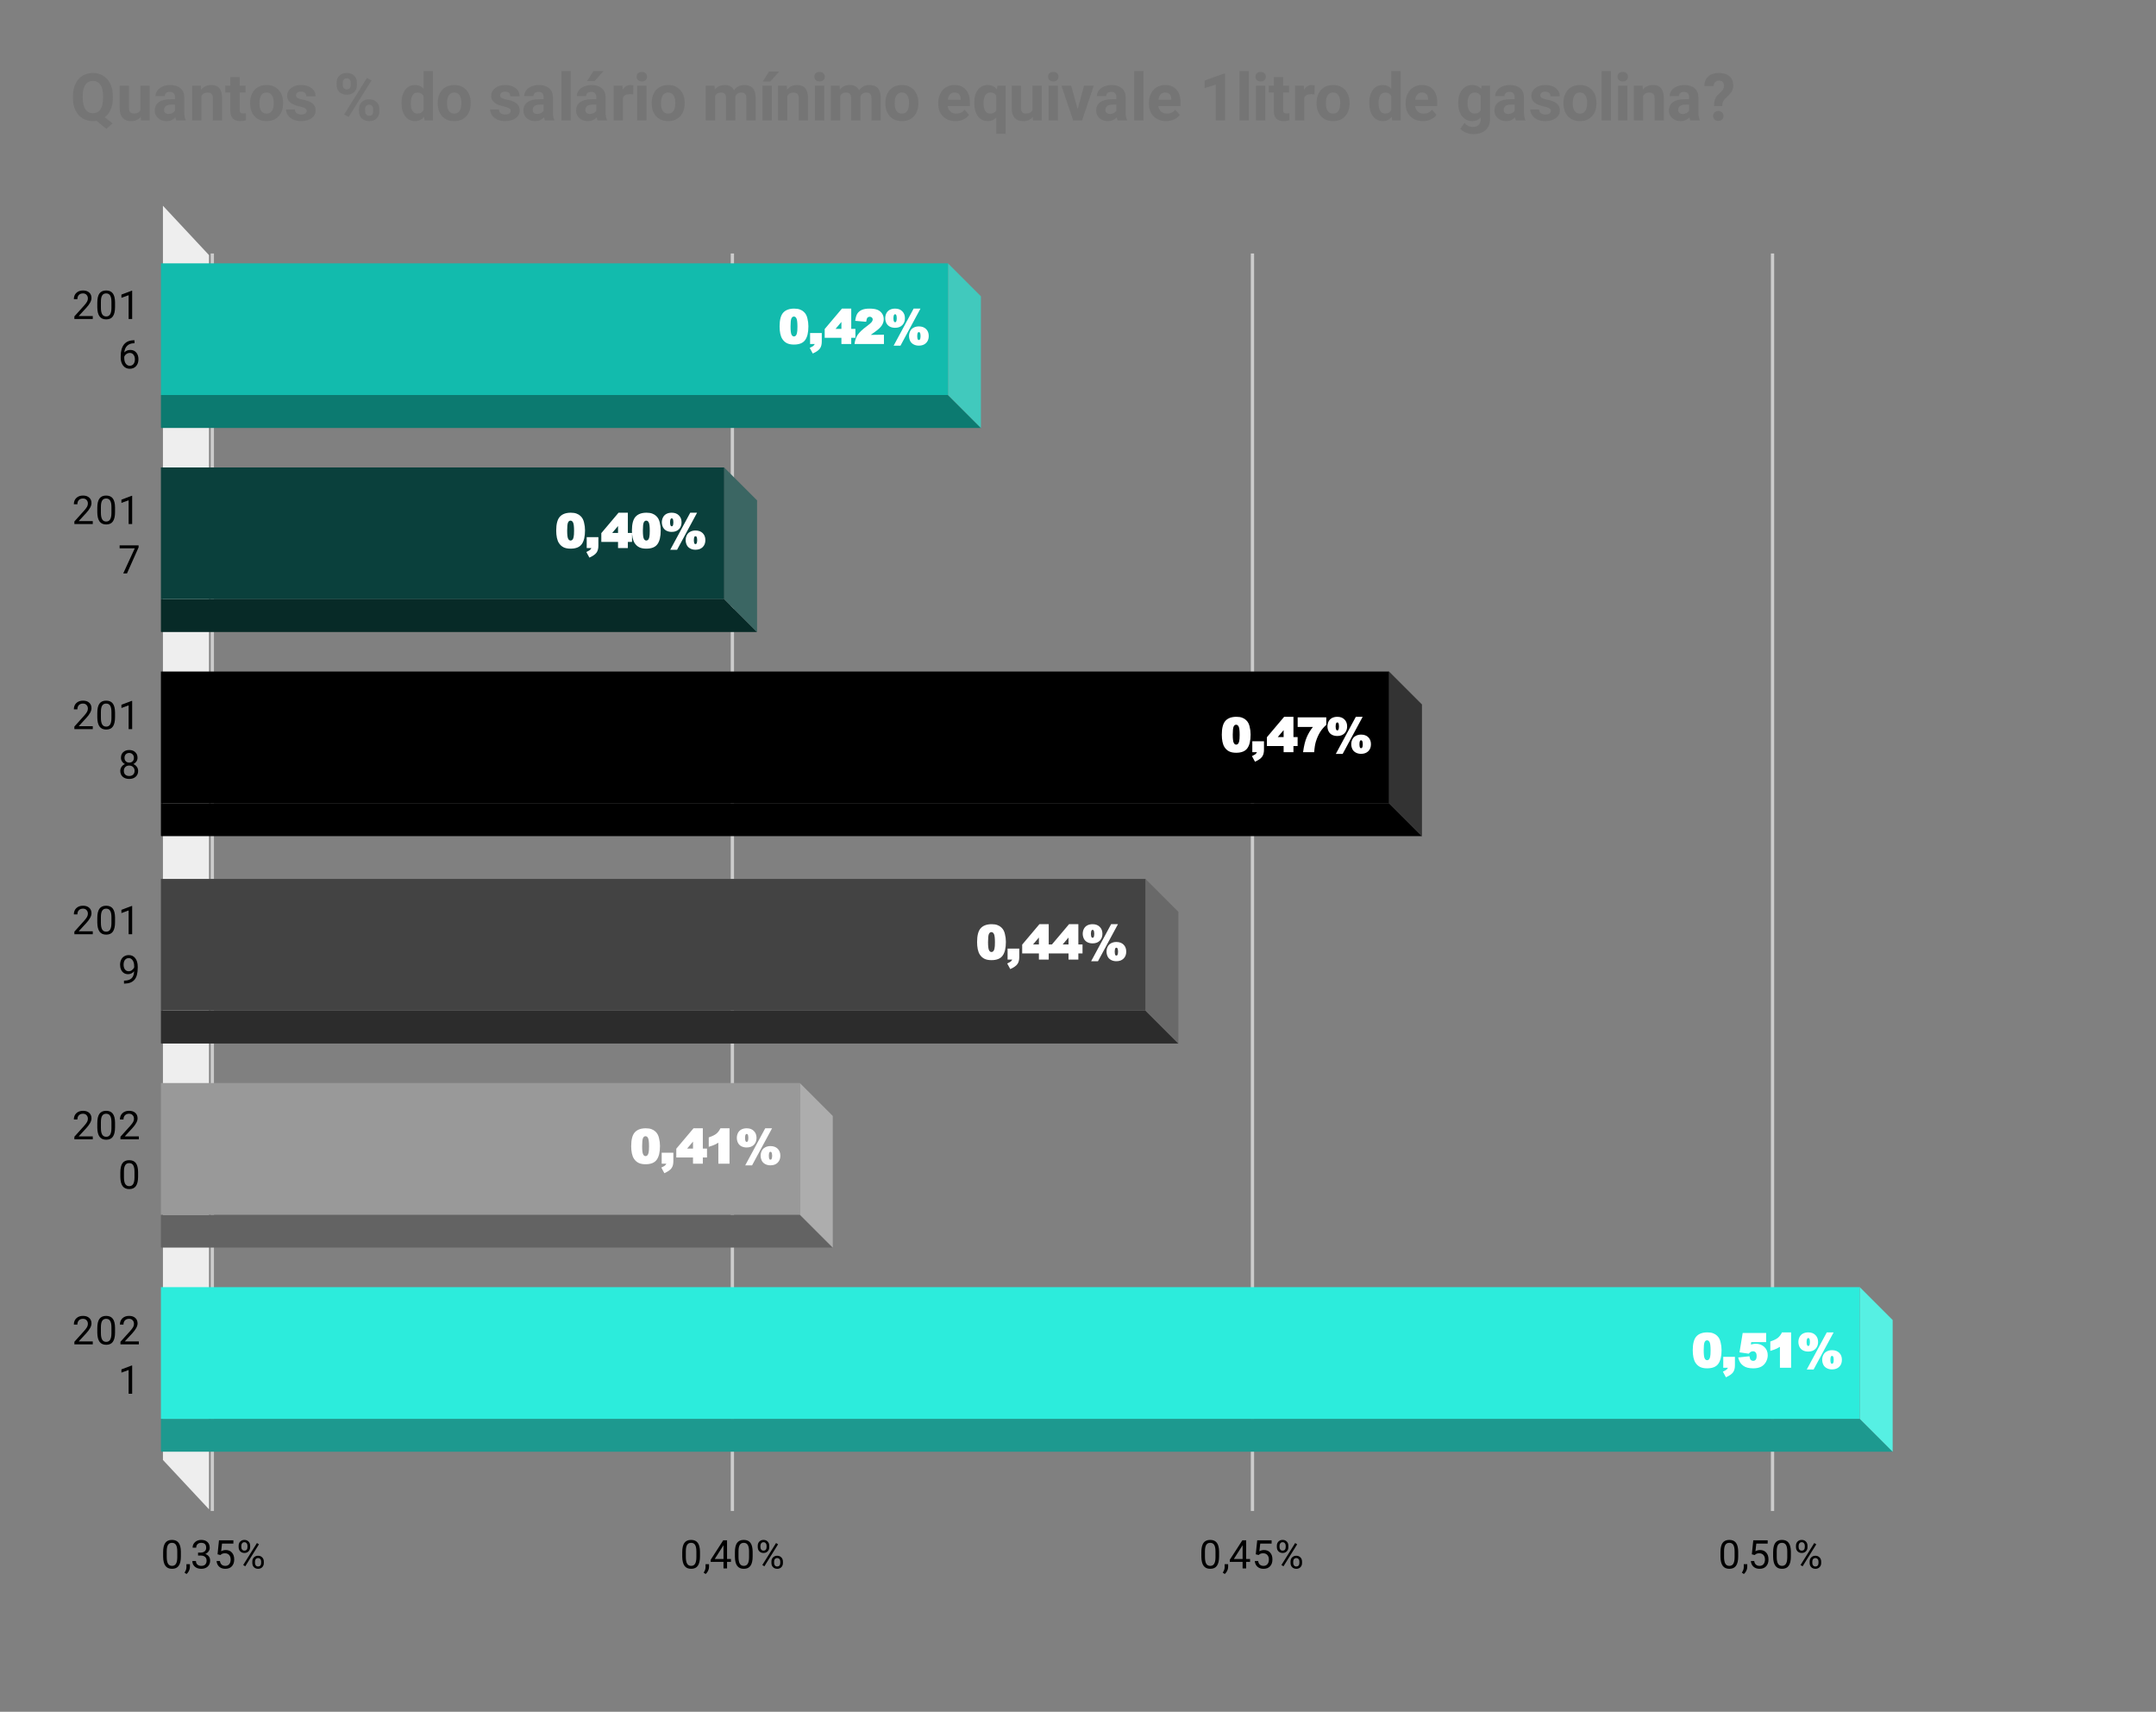 <svg version="1.1" viewBox="0.0 0.0 655.0 520.0" fill="none" stroke="none" stroke-linecap="square" stroke-miterlimit="10" width="655" height="520" xmlns:xlink="http://www.w3.org/1999/xlink" xmlns="http://www.w3.org/2000/svg"><rect x="0.0" y="0.0" width="655.0" height="520.0" fill="#808080" stroke="none"/><path fill="#ffffff" fill-opacity="0.0" d="M0 0L655.0 0L655.0 520.0L0 520.0L0 0Z" fill-rule="nonzero"/><path stroke="#cccccc" stroke-width="1.0" stroke-linecap="butt" d="M64.5 77.5L64.5 458.5" fill-rule="nonzero"/><path fill="#eeeeee" d="M49.5 62.5L63.5 77.5L63.5 458.5L49.5 443.5Z" fill-rule="nonzero"/><path stroke="#cccccc" stroke-width="1.0" stroke-linecap="butt" d="M222.5 77.5L222.5 458.5" fill-rule="nonzero"/><path stroke="#cccccc" stroke-width="1.0" stroke-linecap="butt" d="M380.5 77.5L380.5 458.5" fill-rule="nonzero"/><path stroke="#cccccc" stroke-width="1.0" stroke-linecap="butt" d="M538.5 77.5L538.5 458.5" fill-rule="nonzero"/><path stroke="#000000" stroke-width="1.0" stroke-linecap="butt" stroke-opacity="0.0" d="M117.5 77.5L117.5 458.5" fill-rule="nonzero"/><path stroke="#000000" stroke-width="1.0" stroke-linecap="butt" stroke-opacity="0.0" d="M170.5 77.5L170.5 458.5" fill-rule="nonzero"/><path stroke="#000000" stroke-width="1.0" stroke-linecap="butt" stroke-opacity="0.0" d="M275.5 77.5L275.5 458.5" fill-rule="nonzero"/><path stroke="#000000" stroke-width="1.0" stroke-linecap="butt" stroke-opacity="0.0" d="M327.5 77.5L327.5 458.5" fill-rule="nonzero"/><path stroke="#000000" stroke-width="1.0" stroke-linecap="butt" stroke-opacity="0.0" d="M432.5 77.5L432.5 458.5" fill-rule="nonzero"/><path stroke="#000000" stroke-width="1.0" stroke-linecap="butt" stroke-opacity="0.0" d="M485.5 77.5L485.5 458.5" fill-rule="nonzero"/><path stroke="#000000" stroke-width="1.0" stroke-linecap="butt" stroke-opacity="0.0" d="M590.5 77.5L590.5 458.5" fill-rule="nonzero"/><clipPath id="id_0"><path d="M48.888 62.846L601.093 62.846L601.093 458.447L48.888 458.447L48.888 62.846Z" clip-rule="nonzero"/></clipPath><path fill="#0c7a70" clip-path="url(#id_0)" d="M298.0 130.0L49.0 130.0L39.0 120.0L288.0 120.0Z" fill-rule="nonzero"/><path fill="#41c9bd" clip-path="url(#id_0)" d="M288.0 120.0L288.0 80.0L298.0 90.0L298.0 130.0Z" fill-rule="nonzero"/><path stroke="#000000" stroke-width="2.0" stroke-linecap="butt" stroke-opacity="0.0" clip-path="url(#id_0)" d="M39.0 120.0L39.0 80.0L288.0 80.0L288.0 120.0Z" fill-rule="nonzero"/><path fill="#12bbad" clip-path="url(#id_0)" d="M39.0 120.0L39.0 80.0L288.0 80.0L288.0 120.0Z" fill-rule="nonzero"/><path fill="#072a27" clip-path="url(#id_0)" d="M230.0 192.0L49.0 192.0L39.0 182.0L220.0 182.0Z" fill-rule="nonzero"/><path fill="#3b6663" clip-path="url(#id_0)" d="M220.0 182.0L220.0 142.0L230.0 152.0L230.0 192.0Z" fill-rule="nonzero"/><path stroke="#000000" stroke-width="2.0" stroke-linecap="butt" stroke-opacity="0.0" clip-path="url(#id_0)" d="M39.0 182.0L39.0 142.0L220.0 142.0L220.0 182.0Z" fill-rule="nonzero"/><path fill="#0a403c" clip-path="url(#id_0)" d="M39.0 182.0L39.0 142.0L220.0 142.0L220.0 182.0Z" fill-rule="nonzero"/><path fill="#000000" clip-path="url(#id_0)" d="M432.0 254.0L49.0 254.0L39.0 244.0L422.0 244.0Z" fill-rule="nonzero"/><path fill="#333333" clip-path="url(#id_0)" d="M422.0 244.0L422.0 204.0L432.0 214.0L432.0 254.0Z" fill-rule="nonzero"/><path stroke="#000000" stroke-width="2.0" stroke-linecap="butt" stroke-opacity="0.0" clip-path="url(#id_0)" d="M39.0 244.0L39.0 204.0L422.0 204.0L422.0 244.0Z" fill-rule="nonzero"/><path fill="#000000" clip-path="url(#id_0)" d="M39.0 244.0L39.0 204.0L422.0 204.0L422.0 244.0Z" fill-rule="nonzero"/><path fill="#2c2c2c" clip-path="url(#id_0)" d="M358.0 317.0L49.0 317.0L39.0 307.0L348.0 307.0Z" fill-rule="nonzero"/><path fill="#696969" clip-path="url(#id_0)" d="M348.0 307.0L348.0 267.0L358.0 277.0L358.0 317.0Z" fill-rule="nonzero"/><path stroke="#000000" stroke-width="2.0" stroke-linecap="butt" stroke-opacity="0.0" clip-path="url(#id_0)" d="M39.0 307.0L39.0 267.0L348.0 267.0L348.0 307.0Z" fill-rule="nonzero"/><path fill="#434343" clip-path="url(#id_0)" d="M39.0 307.0L39.0 267.0L348.0 267.0L348.0 307.0Z" fill-rule="nonzero"/><path fill="#636363" clip-path="url(#id_0)" d="M253.0 379.0L49.0 379.0L39.0 369.0L243.0 369.0Z" fill-rule="nonzero"/><path fill="#adadad" clip-path="url(#id_0)" d="M243.0 369.0L243.0 329.0L253.0 339.0L253.0 379.0Z" fill-rule="nonzero"/><path stroke="#000000" stroke-width="2.0" stroke-linecap="butt" stroke-opacity="0.0" clip-path="url(#id_0)" d="M39.0 369.0L39.0 329.0L243.0 329.0L243.0 369.0Z" fill-rule="nonzero"/><path fill="#999999" clip-path="url(#id_0)" d="M39.0 369.0L39.0 329.0L243.0 329.0L243.0 369.0Z" fill-rule="nonzero"/><path fill="#1d998f" clip-path="url(#id_0)" d="M575.0 441.0L49.0 441.0L39.0 431.0L565.0 431.0Z" fill-rule="nonzero"/><path fill="#56f0e3" clip-path="url(#id_0)" d="M565.0 431.0L565.0 391.0L575.0 401.0L575.0 441.0Z" fill-rule="nonzero"/><path stroke="#000000" stroke-width="2.0" stroke-linecap="butt" stroke-opacity="0.0" clip-path="url(#id_0)" d="M39.0 431.0L39.0 391.0L565.0 391.0L565.0 431.0Z" fill-rule="nonzero"/><path fill="#2cecdc" clip-path="url(#id_0)" d="M39.0 431.0L39.0 391.0L565.0 391.0L565.0 431.0Z" fill-rule="nonzero"/><path stroke="#12bbad" stroke-width="3.0" stroke-linejoin="round" stroke-linecap="round" d="M236.843 99.172Q236.843 96.203 237.937 94.984Q239.046 93.75 241.281 93.75Q242.343 93.75 243.046 94.031Q243.749 94.297 244.203 94.734Q244.656 95.156 244.906 95.641Q245.156 96.109 245.296 96.734Q245.593 97.891 245.593 99.125Q245.593 101.953 244.593 103.312Q243.609 104.672 241.203 104.672Q239.874 104.672 239.031 104.234Q238.187 103.797 237.656 102.953Q237.265 102.359 237.046 101.359Q236.843 100.359 236.843 99.172ZM240.171 99.172Q240.171 101.031 240.453 101.625Q240.734 102.203 241.203 102.203Q241.515 102.203 241.749 101.984Q241.999 101.75 242.124 101.172Q242.265 100.578 242.265 99.25Q242.265 97.312 241.968 96.734Q241.687 96.156 241.187 96.156Q240.687 96.156 240.421 96.75Q240.171 97.344 240.171 99.172ZM246.109 101.172L249.656 101.172L249.656 103.75Q249.656 105.109 249.078 105.891Q248.499 106.688 246.921 107.391L245.999 105.688Q247.015 105.219 247.249 104.906Q247.499 104.609 247.515 104.5L246.109 104.5L246.109 101.172ZM255.624 102.625L250.546 102.625L250.546 99.953L255.781 93.75L258.609 93.75L258.609 99.906L259.874 99.906L259.874 102.625L258.609 102.625L258.609 104.5L255.624 104.5L255.624 102.625ZM255.624 99.906L255.624 97.797L253.843 99.906L255.624 99.906ZM268.546 104.5L259.609 104.5Q259.796 102.891 260.546 101.75Q261.312 100.594 263.343 99.094Q264.546 98.203 264.843 97.797Q265.14 97.375 265.14 97.047Q265.14 96.703 264.89 96.469Q264.64 96.219 264.234 96.219Q263.812 96.219 263.546 96.484Q263.296 96.75 263.14 97.75L259.812 97.469Q260.015 95.938 260.484 95.234Q260.968 94.516 261.828 94.141Q262.687 93.75 264.156 93.75Q265.687 93.75 266.562 94.109Q267.453 94.469 267.968 95.234Q268.484 95.984 268.484 96.938Q268.484 97.938 267.906 98.844Q267.328 99.734 265.874 100.766Q265.046 101.328 264.765 101.562Q264.499 101.781 264.468 101.734L268.546 101.672L268.546 104.5ZM277.562 93.75L279.64 93.75L273.562 105.016L271.484 105.016L277.562 93.75ZM268.937 96.656Q268.937 95.891 269.265 95.203Q269.609 94.5 270.296 94.125Q270.999 93.75 271.937 93.75Q273.312 93.75 274.109 94.562Q274.921 95.359 274.921 96.656Q274.921 97.969 274.109 98.781Q273.312 99.578 271.937 99.578Q270.999 99.578 270.296 99.203Q269.609 98.828 269.265 98.125Q268.937 97.422 268.937 96.656ZM271.421 96.672Q271.421 97.422 271.656 97.75Q271.734 97.875 271.937 97.875Q272.14 97.875 272.218 97.75Q272.437 97.422 272.437 96.672Q272.437 95.922 272.218 95.594Q272.14 95.469 271.937 95.469Q271.734 95.469 271.656 95.594Q271.421 95.922 271.421 96.672ZM276.171 102.078Q276.171 101.312 276.499 100.625Q276.828 99.922 277.531 99.547Q278.234 99.156 279.156 99.156Q280.531 99.156 281.343 99.953Q282.156 100.75 282.156 102.078Q282.156 103.406 281.343 104.203Q280.531 105.0 279.156 105.0Q278.234 105.0 277.531 104.609Q276.828 104.234 276.499 103.547Q276.171 102.844 276.171 102.078ZM278.656 102.094Q278.656 102.844 278.874 103.172Q278.953 103.281 279.156 103.281Q279.359 103.281 279.437 103.156Q279.671 102.844 279.671 102.094Q279.671 101.344 279.437 101.016Q279.359 100.891 279.156 100.891Q278.953 100.891 278.874 101.016Q278.656 101.344 278.656 102.094Z" fill-rule="nonzero"/><path fill="#ffffff" d="M236.843 99.172Q236.843 96.203 237.937 94.984Q239.046 93.75 241.281 93.75Q242.343 93.75 243.046 94.031Q243.749 94.297 244.203 94.734Q244.656 95.156 244.906 95.641Q245.156 96.109 245.296 96.734Q245.593 97.891 245.593 99.125Q245.593 101.953 244.593 103.312Q243.609 104.672 241.203 104.672Q239.874 104.672 239.031 104.234Q238.187 103.797 237.656 102.953Q237.265 102.359 237.046 101.359Q236.843 100.359 236.843 99.172ZM240.171 99.172Q240.171 101.031 240.453 101.625Q240.734 102.203 241.203 102.203Q241.515 102.203 241.749 101.984Q241.999 101.75 242.124 101.172Q242.265 100.578 242.265 99.25Q242.265 97.312 241.968 96.734Q241.687 96.156 241.187 96.156Q240.687 96.156 240.421 96.75Q240.171 97.344 240.171 99.172ZM246.109 101.172L249.656 101.172L249.656 103.75Q249.656 105.109 249.078 105.891Q248.499 106.688 246.921 107.391L245.999 105.688Q247.015 105.219 247.249 104.906Q247.499 104.609 247.515 104.5L246.109 104.5L246.109 101.172ZM255.624 102.625L250.546 102.625L250.546 99.953L255.781 93.75L258.609 93.75L258.609 99.906L259.874 99.906L259.874 102.625L258.609 102.625L258.609 104.5L255.624 104.5L255.624 102.625ZM255.624 99.906L255.624 97.797L253.843 99.906L255.624 99.906ZM268.546 104.5L259.609 104.5Q259.796 102.891 260.546 101.75Q261.312 100.594 263.343 99.094Q264.546 98.203 264.843 97.797Q265.14 97.375 265.14 97.047Q265.14 96.703 264.89 96.469Q264.64 96.219 264.234 96.219Q263.812 96.219 263.546 96.484Q263.296 96.75 263.14 97.75L259.812 97.469Q260.015 95.938 260.484 95.234Q260.968 94.516 261.828 94.141Q262.687 93.75 264.156 93.75Q265.687 93.75 266.562 94.109Q267.453 94.469 267.968 95.234Q268.484 95.984 268.484 96.938Q268.484 97.938 267.906 98.844Q267.328 99.734 265.874 100.766Q265.046 101.328 264.765 101.562Q264.499 101.781 264.468 101.734L268.546 101.672L268.546 104.5ZM277.562 93.75L279.64 93.75L273.562 105.016L271.484 105.016L277.562 93.75ZM268.937 96.656Q268.937 95.891 269.265 95.203Q269.609 94.5 270.296 94.125Q270.999 93.75 271.937 93.75Q273.312 93.75 274.109 94.562Q274.921 95.359 274.921 96.656Q274.921 97.969 274.109 98.781Q273.312 99.578 271.937 99.578Q270.999 99.578 270.296 99.203Q269.609 98.828 269.265 98.125Q268.937 97.422 268.937 96.656ZM271.421 96.672Q271.421 97.422 271.656 97.75Q271.734 97.875 271.937 97.875Q272.14 97.875 272.218 97.75Q272.437 97.422 272.437 96.672Q272.437 95.922 272.218 95.594Q272.14 95.469 271.937 95.469Q271.734 95.469 271.656 95.594Q271.421 95.922 271.421 96.672ZM276.171 102.078Q276.171 101.312 276.499 100.625Q276.828 99.922 277.531 99.547Q278.234 99.156 279.156 99.156Q280.531 99.156 281.343 99.953Q282.156 100.75 282.156 102.078Q282.156 103.406 281.343 104.203Q280.531 105.0 279.156 105.0Q278.234 105.0 277.531 104.609Q276.828 104.234 276.499 103.547Q276.171 102.844 276.171 102.078ZM278.656 102.094Q278.656 102.844 278.874 103.172Q278.953 103.281 279.156 103.281Q279.359 103.281 279.437 103.156Q279.671 102.844 279.671 102.094Q279.671 101.344 279.437 101.016Q279.359 100.891 279.156 100.891Q278.953 100.891 278.874 101.016Q278.656 101.344 278.656 102.094Z" fill-rule="nonzero"/><path stroke="#0a403c" stroke-width="3.0" stroke-linejoin="round" stroke-linecap="round" d="M168.979 161.172Q168.979 158.203 170.073 156.984Q171.183 155.75 173.417 155.75Q174.479 155.75 175.183 156.031Q175.886 156.297 176.339 156.734Q176.792 157.156 177.042 157.641Q177.292 158.109 177.433 158.734Q177.729 159.891 177.729 161.125Q177.729 163.953 176.729 165.312Q175.745 166.672 173.339 166.672Q172.011 166.672 171.167 166.234Q170.323 165.797 169.792 164.953Q169.401 164.359 169.183 163.359Q168.979 162.359 168.979 161.172ZM172.308 161.172Q172.308 163.031 172.589 163.625Q172.87 164.203 173.339 164.203Q173.651 164.203 173.886 163.984Q174.136 163.75 174.261 163.172Q174.401 162.578 174.401 161.25Q174.401 159.312 174.104 158.734Q173.823 158.156 173.323 158.156Q172.823 158.156 172.558 158.75Q172.308 159.344 172.308 161.172ZM178.245 163.172L181.792 163.172L181.792 165.75Q181.792 167.109 181.214 167.891Q180.636 168.688 179.058 169.391L178.136 167.688Q179.151 167.219 179.386 166.906Q179.636 166.609 179.651 166.5L178.245 166.5L178.245 163.172ZM187.761 164.625L182.683 164.625L182.683 161.953L187.917 155.75L190.745 155.75L190.745 161.906L192.011 161.906L192.011 164.625L190.745 164.625L190.745 166.5L187.761 166.5L187.761 164.625ZM187.761 161.906L187.761 159.797L185.979 161.906L187.761 161.906ZM191.979 161.172Q191.979 158.203 193.073 156.984Q194.183 155.75 196.417 155.75Q197.479 155.75 198.183 156.031Q198.886 156.297 199.339 156.734Q199.792 157.156 200.042 157.641Q200.292 158.109 200.433 158.734Q200.729 159.891 200.729 161.125Q200.729 163.953 199.729 165.312Q198.745 166.672 196.339 166.672Q195.011 166.672 194.167 166.234Q193.323 165.797 192.792 164.953Q192.401 164.359 192.183 163.359Q191.979 162.359 191.979 161.172ZM195.308 161.172Q195.308 163.031 195.589 163.625Q195.87 164.203 196.339 164.203Q196.651 164.203 196.886 163.984Q197.136 163.75 197.261 163.172Q197.401 162.578 197.401 161.25Q197.401 159.312 197.104 158.734Q196.823 158.156 196.323 158.156Q195.823 158.156 195.558 158.75Q195.308 159.344 195.308 161.172ZM209.698 155.75L211.776 155.75L205.698 167.016L203.62 167.016L209.698 155.75ZM201.073 158.656Q201.073 157.891 201.401 157.203Q201.745 156.5 202.433 156.125Q203.136 155.75 204.073 155.75Q205.448 155.75 206.245 156.562Q207.058 157.359 207.058 158.656Q207.058 159.969 206.245 160.781Q205.448 161.578 204.073 161.578Q203.136 161.578 202.433 161.203Q201.745 160.828 201.401 160.125Q201.073 159.422 201.073 158.656ZM203.558 158.672Q203.558 159.422 203.792 159.75Q203.87 159.875 204.073 159.875Q204.276 159.875 204.354 159.75Q204.573 159.422 204.573 158.672Q204.573 157.922 204.354 157.594Q204.276 157.469 204.073 157.469Q203.87 157.469 203.792 157.594Q203.558 157.922 203.558 158.672ZM208.308 164.078Q208.308 163.312 208.636 162.625Q208.964 161.922 209.667 161.547Q210.37 161.156 211.292 161.156Q212.667 161.156 213.479 161.953Q214.292 162.75 214.292 164.078Q214.292 165.406 213.479 166.203Q212.667 167.0 211.292 167.0Q210.37 167.0 209.667 166.609Q208.964 166.234 208.636 165.547Q208.308 164.844 208.308 164.078ZM210.792 164.094Q210.792 164.844 211.011 165.172Q211.089 165.281 211.292 165.281Q211.495 165.281 211.573 165.156Q211.808 164.844 211.808 164.094Q211.808 163.344 211.573 163.016Q211.495 162.891 211.292 162.891Q211.089 162.891 211.011 163.016Q210.792 163.344 210.792 164.094Z" fill-rule="nonzero"/><path fill="#ffffff" d="M168.979 161.172Q168.979 158.203 170.073 156.984Q171.183 155.75 173.417 155.75Q174.479 155.75 175.183 156.031Q175.886 156.297 176.339 156.734Q176.792 157.156 177.042 157.641Q177.292 158.109 177.433 158.734Q177.729 159.891 177.729 161.125Q177.729 163.953 176.729 165.312Q175.745 166.672 173.339 166.672Q172.011 166.672 171.167 166.234Q170.323 165.797 169.792 164.953Q169.401 164.359 169.183 163.359Q168.979 162.359 168.979 161.172ZM172.308 161.172Q172.308 163.031 172.589 163.625Q172.87 164.203 173.339 164.203Q173.651 164.203 173.886 163.984Q174.136 163.75 174.261 163.172Q174.401 162.578 174.401 161.25Q174.401 159.312 174.104 158.734Q173.823 158.156 173.323 158.156Q172.823 158.156 172.558 158.75Q172.308 159.344 172.308 161.172ZM178.245 163.172L181.792 163.172L181.792 165.75Q181.792 167.109 181.214 167.891Q180.636 168.688 179.058 169.391L178.136 167.688Q179.151 167.219 179.386 166.906Q179.636 166.609 179.651 166.5L178.245 166.5L178.245 163.172ZM187.761 164.625L182.683 164.625L182.683 161.953L187.917 155.75L190.745 155.75L190.745 161.906L192.011 161.906L192.011 164.625L190.745 164.625L190.745 166.5L187.761 166.5L187.761 164.625ZM187.761 161.906L187.761 159.797L185.979 161.906L187.761 161.906ZM191.979 161.172Q191.979 158.203 193.073 156.984Q194.183 155.75 196.417 155.75Q197.479 155.75 198.183 156.031Q198.886 156.297 199.339 156.734Q199.792 157.156 200.042 157.641Q200.292 158.109 200.433 158.734Q200.729 159.891 200.729 161.125Q200.729 163.953 199.729 165.312Q198.745 166.672 196.339 166.672Q195.011 166.672 194.167 166.234Q193.323 165.797 192.792 164.953Q192.401 164.359 192.183 163.359Q191.979 162.359 191.979 161.172ZM195.308 161.172Q195.308 163.031 195.589 163.625Q195.87 164.203 196.339 164.203Q196.651 164.203 196.886 163.984Q197.136 163.75 197.261 163.172Q197.401 162.578 197.401 161.25Q197.401 159.312 197.104 158.734Q196.823 158.156 196.323 158.156Q195.823 158.156 195.558 158.75Q195.308 159.344 195.308 161.172ZM209.698 155.75L211.776 155.75L205.698 167.016L203.62 167.016L209.698 155.75ZM201.073 158.656Q201.073 157.891 201.401 157.203Q201.745 156.5 202.433 156.125Q203.136 155.75 204.073 155.75Q205.448 155.75 206.245 156.562Q207.058 157.359 207.058 158.656Q207.058 159.969 206.245 160.781Q205.448 161.578 204.073 161.578Q203.136 161.578 202.433 161.203Q201.745 160.828 201.401 160.125Q201.073 159.422 201.073 158.656ZM203.558 158.672Q203.558 159.422 203.792 159.75Q203.87 159.875 204.073 159.875Q204.276 159.875 204.354 159.75Q204.573 159.422 204.573 158.672Q204.573 157.922 204.354 157.594Q204.276 157.469 204.073 157.469Q203.87 157.469 203.792 157.594Q203.558 157.922 203.558 158.672ZM208.308 164.078Q208.308 163.312 208.636 162.625Q208.964 161.922 209.667 161.547Q210.37 161.156 211.292 161.156Q212.667 161.156 213.479 161.953Q214.292 162.75 214.292 164.078Q214.292 165.406 213.479 166.203Q212.667 167.0 211.292 167.0Q210.37 167.0 209.667 166.609Q208.964 166.234 208.636 165.547Q208.308 164.844 208.308 164.078ZM210.792 164.094Q210.792 164.844 211.011 165.172Q211.089 165.281 211.292 165.281Q211.495 165.281 211.573 165.156Q211.808 164.844 211.808 164.094Q211.808 163.344 211.573 163.016Q211.495 162.891 211.292 162.891Q211.089 162.891 211.011 163.016Q210.792 163.344 210.792 164.094Z" fill-rule="nonzero"/><path stroke="#000000" stroke-width="3.0" stroke-linejoin="round" stroke-linecap="round" d="M371.189 223.172Q371.189 220.203 372.283 218.984Q373.392 217.75 375.626 217.75Q376.689 217.75 377.392 218.031Q378.095 218.297 378.548 218.734Q379.001 219.156 379.251 219.641Q379.501 220.109 379.642 220.734Q379.939 221.891 379.939 223.125Q379.939 225.953 378.939 227.312Q377.955 228.672 375.548 228.672Q374.22 228.672 373.376 228.234Q372.533 227.797 372.001 226.953Q371.611 226.359 371.392 225.359Q371.189 224.359 371.189 223.172ZM374.517 223.172Q374.517 225.031 374.798 225.625Q375.08 226.203 375.548 226.203Q375.861 226.203 376.095 225.984Q376.345 225.75 376.47 225.172Q376.611 224.578 376.611 223.25Q376.611 221.312 376.314 220.734Q376.033 220.156 375.533 220.156Q375.033 220.156 374.767 220.75Q374.517 221.344 374.517 223.172ZM380.455 225.172L384.001 225.172L384.001 227.75Q384.001 229.109 383.423 229.891Q382.845 230.688 381.267 231.391L380.345 229.688Q381.361 229.219 381.595 228.906Q381.845 228.609 381.861 228.5L380.455 228.5L380.455 225.172ZM389.97 226.625L384.892 226.625L384.892 223.953L390.126 217.75L392.955 217.75L392.955 223.906L394.22 223.906L394.22 226.625L392.955 226.625L392.955 228.5L389.97 228.5L389.97 226.625ZM389.97 223.906L389.97 221.797L388.189 223.906L389.97 223.906ZM394.236 217.922L402.923 217.922L402.923 220.203Q401.798 221.219 401.111 222.297Q400.283 223.625 399.783 225.234Q399.392 226.5 399.251 228.5L395.876 228.5Q396.251 225.688 396.97 224.0Q397.689 222.297 398.876 220.828L394.236 220.828L394.236 217.922ZM411.908 217.75L413.986 217.75L407.908 229.016L405.83 229.016L411.908 217.75ZM403.283 220.656Q403.283 219.891 403.611 219.203Q403.955 218.5 404.642 218.125Q405.345 217.75 406.283 217.75Q407.658 217.75 408.455 218.562Q409.267 219.359 409.267 220.656Q409.267 221.969 408.455 222.781Q407.658 223.578 406.283 223.578Q405.345 223.578 404.642 223.203Q403.955 222.828 403.611 222.125Q403.283 221.422 403.283 220.656ZM405.767 220.672Q405.767 221.422 406.001 221.75Q406.08 221.875 406.283 221.875Q406.486 221.875 406.564 221.75Q406.783 221.422 406.783 220.672Q406.783 219.922 406.564 219.594Q406.486 219.469 406.283 219.469Q406.08 219.469 406.001 219.594Q405.767 219.922 405.767 220.672ZM410.517 226.078Q410.517 225.312 410.845 224.625Q411.173 223.922 411.876 223.547Q412.58 223.156 413.501 223.156Q414.876 223.156 415.689 223.953Q416.501 224.75 416.501 226.078Q416.501 227.406 415.689 228.203Q414.876 229.0 413.501 229.0Q412.58 229.0 411.876 228.609Q411.173 228.234 410.845 227.547Q410.517 226.844 410.517 226.078ZM413.001 226.094Q413.001 226.844 413.22 227.172Q413.298 227.281 413.501 227.281Q413.705 227.281 413.783 227.156Q414.017 226.844 414.017 226.094Q414.017 225.344 413.783 225.016Q413.705 224.891 413.501 224.891Q413.298 224.891 413.22 225.016Q413.001 225.344 413.001 226.094Z" fill-rule="nonzero"/><path fill="#ffffff" d="M371.189 223.172Q371.189 220.203 372.283 218.984Q373.392 217.75 375.626 217.75Q376.689 217.75 377.392 218.031Q378.095 218.297 378.548 218.734Q379.001 219.156 379.251 219.641Q379.501 220.109 379.642 220.734Q379.939 221.891 379.939 223.125Q379.939 225.953 378.939 227.312Q377.955 228.672 375.548 228.672Q374.22 228.672 373.376 228.234Q372.533 227.797 372.001 226.953Q371.611 226.359 371.392 225.359Q371.189 224.359 371.189 223.172ZM374.517 223.172Q374.517 225.031 374.798 225.625Q375.08 226.203 375.548 226.203Q375.861 226.203 376.095 225.984Q376.345 225.75 376.47 225.172Q376.611 224.578 376.611 223.25Q376.611 221.312 376.314 220.734Q376.033 220.156 375.533 220.156Q375.033 220.156 374.767 220.75Q374.517 221.344 374.517 223.172ZM380.455 225.172L384.001 225.172L384.001 227.75Q384.001 229.109 383.423 229.891Q382.845 230.688 381.267 231.391L380.345 229.688Q381.361 229.219 381.595 228.906Q381.845 228.609 381.861 228.5L380.455 228.5L380.455 225.172ZM389.97 226.625L384.892 226.625L384.892 223.953L390.126 217.75L392.955 217.75L392.955 223.906L394.22 223.906L394.22 226.625L392.955 226.625L392.955 228.5L389.97 228.5L389.97 226.625ZM389.97 223.906L389.97 221.797L388.189 223.906L389.97 223.906ZM394.236 217.922L402.923 217.922L402.923 220.203Q401.798 221.219 401.111 222.297Q400.283 223.625 399.783 225.234Q399.392 226.5 399.251 228.5L395.876 228.5Q396.251 225.688 396.97 224.0Q397.689 222.297 398.876 220.828L394.236 220.828L394.236 217.922ZM411.908 217.75L413.986 217.75L407.908 229.016L405.83 229.016L411.908 217.75ZM403.283 220.656Q403.283 219.891 403.611 219.203Q403.955 218.5 404.642 218.125Q405.345 217.75 406.283 217.75Q407.658 217.75 408.455 218.562Q409.267 219.359 409.267 220.656Q409.267 221.969 408.455 222.781Q407.658 223.578 406.283 223.578Q405.345 223.578 404.642 223.203Q403.955 222.828 403.611 222.125Q403.283 221.422 403.283 220.656ZM405.767 220.672Q405.767 221.422 406.001 221.75Q406.08 221.875 406.283 221.875Q406.486 221.875 406.564 221.75Q406.783 221.422 406.783 220.672Q406.783 219.922 406.564 219.594Q406.486 219.469 406.283 219.469Q406.08 219.469 406.001 219.594Q405.767 219.922 405.767 220.672ZM410.517 226.078Q410.517 225.312 410.845 224.625Q411.173 223.922 411.876 223.547Q412.58 223.156 413.501 223.156Q414.876 223.156 415.689 223.953Q416.501 224.75 416.501 226.078Q416.501 227.406 415.689 228.203Q414.876 229.0 413.501 229.0Q412.58 229.0 411.876 228.609Q411.173 228.234 410.845 227.547Q410.517 226.844 410.517 226.078ZM413.001 226.094Q413.001 226.844 413.22 227.172Q413.298 227.281 413.501 227.281Q413.705 227.281 413.783 227.156Q414.017 226.844 414.017 226.094Q414.017 225.344 413.783 225.016Q413.705 224.891 413.501 224.891Q413.298 224.891 413.22 225.016Q413.001 225.344 413.001 226.094Z" fill-rule="nonzero"/><path stroke="#434343" stroke-width="3.0" stroke-linejoin="round" stroke-linecap="round" d="M296.842 286.172Q296.842 283.203 297.936 281.984Q299.045 280.75 301.279 280.75Q302.342 280.75 303.045 281.031Q303.748 281.297 304.201 281.734Q304.654 282.156 304.904 282.641Q305.154 283.109 305.295 283.734Q305.592 284.891 305.592 286.125Q305.592 288.953 304.592 290.312Q303.607 291.672 301.201 291.672Q299.873 291.672 299.029 291.234Q298.186 290.797 297.654 289.953Q297.264 289.359 297.045 288.359Q296.842 287.359 296.842 286.172ZM300.17 286.172Q300.17 288.031 300.451 288.625Q300.732 289.203 301.201 289.203Q301.514 289.203 301.748 288.984Q301.998 288.75 302.123 288.172Q302.264 287.578 302.264 286.25Q302.264 284.312 301.967 283.734Q301.686 283.156 301.186 283.156Q300.686 283.156 300.42 283.75Q300.17 284.344 300.17 286.172ZM306.107 288.172L309.654 288.172L309.654 290.75Q309.654 292.109 309.076 292.891Q308.498 293.688 306.92 294.391L305.998 292.688Q307.014 292.219 307.248 291.906Q307.498 291.609 307.514 291.5L306.107 291.5L306.107 288.172ZM315.623 289.625L310.545 289.625L310.545 286.953L315.779 280.75L318.607 280.75L318.607 286.906L319.873 286.906L319.873 289.625L318.607 289.625L318.607 291.5L315.623 291.5L315.623 289.625ZM315.623 286.906L315.623 284.797L313.842 286.906L315.623 286.906ZM324.623 289.625L319.545 289.625L319.545 286.953L324.779 280.75L327.607 280.75L327.607 286.906L328.873 286.906L328.873 289.625L327.607 289.625L327.607 291.5L324.623 291.5L324.623 289.625ZM324.623 286.906L324.623 284.797L322.842 286.906L324.623 286.906ZM337.561 280.75L339.639 280.75L333.561 292.016L331.482 292.016L337.561 280.75ZM328.936 283.656Q328.936 282.891 329.264 282.203Q329.607 281.5 330.295 281.125Q330.998 280.75 331.936 280.75Q333.311 280.75 334.107 281.562Q334.92 282.359 334.92 283.656Q334.92 284.969 334.107 285.781Q333.311 286.578 331.936 286.578Q330.998 286.578 330.295 286.203Q329.607 285.828 329.264 285.125Q328.936 284.422 328.936 283.656ZM331.42 283.672Q331.42 284.422 331.654 284.75Q331.732 284.875 331.936 284.875Q332.139 284.875 332.217 284.75Q332.436 284.422 332.436 283.672Q332.436 282.922 332.217 282.594Q332.139 282.469 331.936 282.469Q331.732 282.469 331.654 282.594Q331.42 282.922 331.42 283.672ZM336.17 289.078Q336.17 288.312 336.498 287.625Q336.826 286.922 337.529 286.547Q338.232 286.156 339.154 286.156Q340.529 286.156 341.342 286.953Q342.154 287.75 342.154 289.078Q342.154 290.406 341.342 291.203Q340.529 292.0 339.154 292.0Q338.232 292.0 337.529 291.609Q336.826 291.234 336.498 290.547Q336.17 289.844 336.17 289.078ZM338.654 289.094Q338.654 289.844 338.873 290.172Q338.951 290.281 339.154 290.281Q339.357 290.281 339.436 290.156Q339.67 289.844 339.67 289.094Q339.67 288.344 339.436 288.016Q339.357 287.891 339.154 287.891Q338.951 287.891 338.873 288.016Q338.654 288.344 338.654 289.094Z" fill-rule="nonzero"/><path fill="#ffffff" d="M296.842 286.172Q296.842 283.203 297.936 281.984Q299.045 280.75 301.279 280.75Q302.342 280.75 303.045 281.031Q303.748 281.297 304.201 281.734Q304.654 282.156 304.904 282.641Q305.154 283.109 305.295 283.734Q305.592 284.891 305.592 286.125Q305.592 288.953 304.592 290.312Q303.607 291.672 301.201 291.672Q299.873 291.672 299.029 291.234Q298.186 290.797 297.654 289.953Q297.264 289.359 297.045 288.359Q296.842 287.359 296.842 286.172ZM300.17 286.172Q300.17 288.031 300.451 288.625Q300.732 289.203 301.201 289.203Q301.514 289.203 301.748 288.984Q301.998 288.75 302.123 288.172Q302.264 287.578 302.264 286.25Q302.264 284.312 301.967 283.734Q301.686 283.156 301.186 283.156Q300.686 283.156 300.42 283.75Q300.17 284.344 300.17 286.172ZM306.107 288.172L309.654 288.172L309.654 290.75Q309.654 292.109 309.076 292.891Q308.498 293.688 306.92 294.391L305.998 292.688Q307.014 292.219 307.248 291.906Q307.498 291.609 307.514 291.5L306.107 291.5L306.107 288.172ZM315.623 289.625L310.545 289.625L310.545 286.953L315.779 280.75L318.607 280.75L318.607 286.906L319.873 286.906L319.873 289.625L318.607 289.625L318.607 291.5L315.623 291.5L315.623 289.625ZM315.623 286.906L315.623 284.797L313.842 286.906L315.623 286.906ZM324.623 289.625L319.545 289.625L319.545 286.953L324.779 280.75L327.607 280.75L327.607 286.906L328.873 286.906L328.873 289.625L327.607 289.625L327.607 291.5L324.623 291.5L324.623 289.625ZM324.623 286.906L324.623 284.797L322.842 286.906L324.623 286.906ZM337.561 280.75L339.639 280.75L333.561 292.016L331.482 292.016L337.561 280.75ZM328.936 283.656Q328.936 282.891 329.264 282.203Q329.607 281.5 330.295 281.125Q330.998 280.75 331.936 280.75Q333.311 280.75 334.107 281.562Q334.92 282.359 334.92 283.656Q334.92 284.969 334.107 285.781Q333.311 286.578 331.936 286.578Q330.998 286.578 330.295 286.203Q329.607 285.828 329.264 285.125Q328.936 284.422 328.936 283.656ZM331.42 283.672Q331.42 284.422 331.654 284.75Q331.732 284.875 331.936 284.875Q332.139 284.875 332.217 284.75Q332.436 284.422 332.436 283.672Q332.436 282.922 332.217 282.594Q332.139 282.469 331.936 282.469Q331.732 282.469 331.654 282.594Q331.42 282.922 331.42 283.672ZM336.17 289.078Q336.17 288.312 336.498 287.625Q336.826 286.922 337.529 286.547Q338.232 286.156 339.154 286.156Q340.529 286.156 341.342 286.953Q342.154 287.75 342.154 289.078Q342.154 290.406 341.342 291.203Q340.529 292.0 339.154 292.0Q338.232 292.0 337.529 291.609Q336.826 291.234 336.498 290.547Q336.17 289.844 336.17 289.078ZM338.654 289.094Q338.654 289.844 338.873 290.172Q338.951 290.281 339.154 290.281Q339.357 290.281 339.436 290.156Q339.67 289.844 339.67 289.094Q339.67 288.344 339.436 288.016Q339.357 287.891 339.154 287.891Q338.951 287.891 338.873 288.016Q338.654 288.344 338.654 289.094Z" fill-rule="nonzero"/><path stroke="#999999" stroke-width="3.0" stroke-linejoin="round" stroke-linecap="round" d="M191.757 348.172Q191.757 345.203 192.851 343.984Q193.96 342.75 196.195 342.75Q197.257 342.75 197.96 343.031Q198.663 343.297 199.116 343.734Q199.57 344.156 199.82 344.641Q200.07 345.109 200.21 345.734Q200.507 346.891 200.507 348.125Q200.507 350.953 199.507 352.312Q198.523 353.672 196.116 353.672Q194.788 353.672 193.945 353.234Q193.101 352.797 192.57 351.953Q192.179 351.359 191.96 350.359Q191.757 349.359 191.757 348.172ZM195.085 348.172Q195.085 350.031 195.366 350.625Q195.648 351.203 196.116 351.203Q196.429 351.203 196.663 350.984Q196.913 350.75 197.038 350.172Q197.179 349.578 197.179 348.25Q197.179 346.312 196.882 345.734Q196.601 345.156 196.101 345.156Q195.601 345.156 195.335 345.75Q195.085 346.344 195.085 348.172ZM201.023 350.172L204.57 350.172L204.57 352.75Q204.57 354.109 203.991 354.891Q203.413 355.688 201.835 356.391L200.913 354.688Q201.929 354.219 202.163 353.906Q202.413 353.609 202.429 353.5L201.023 353.5L201.023 350.172ZM210.538 351.625L205.46 351.625L205.46 348.953L210.695 342.75L213.523 342.75L213.523 348.906L214.788 348.906L214.788 351.625L213.523 351.625L213.523 353.5L210.538 353.5L210.538 351.625ZM210.538 348.906L210.538 346.797L208.757 348.906L210.538 348.906ZM221.632 342.75L221.632 353.5L218.241 353.5L218.241 347.125Q218.007 347.297 217.335 347.641Q216.679 347.969 215.32 348.375L215.32 345.516Q216.882 345.0 217.616 344.406Q218.366 343.797 218.866 342.75L221.632 342.75ZM232.476 342.75L234.554 342.75L228.476 354.016L226.398 354.016L232.476 342.75ZM223.851 345.656Q223.851 344.891 224.179 344.203Q224.523 343.5 225.21 343.125Q225.913 342.75 226.851 342.75Q228.226 342.75 229.023 343.562Q229.835 344.359 229.835 345.656Q229.835 346.969 229.023 347.781Q228.226 348.578 226.851 348.578Q225.913 348.578 225.21 348.203Q224.523 347.828 224.179 347.125Q223.851 346.422 223.851 345.656ZM226.335 345.672Q226.335 346.422 226.57 346.75Q226.648 346.875 226.851 346.875Q227.054 346.875 227.132 346.75Q227.351 346.422 227.351 345.672Q227.351 344.922 227.132 344.594Q227.054 344.469 226.851 344.469Q226.648 344.469 226.57 344.594Q226.335 344.922 226.335 345.672ZM231.085 351.078Q231.085 350.312 231.413 349.625Q231.741 348.922 232.445 348.547Q233.148 348.156 234.07 348.156Q235.445 348.156 236.257 348.953Q237.07 349.75 237.07 351.078Q237.07 352.406 236.257 353.203Q235.445 354.0 234.07 354.0Q233.148 354.0 232.445 353.609Q231.741 353.234 231.413 352.547Q231.085 351.844 231.085 351.078ZM233.57 351.094Q233.57 351.844 233.788 352.172Q233.866 352.281 234.07 352.281Q234.273 352.281 234.351 352.156Q234.585 351.844 234.585 351.094Q234.585 350.344 234.351 350.016Q234.273 349.891 234.07 349.891Q233.866 349.891 233.788 350.016Q233.57 350.344 233.57 351.094Z" fill-rule="nonzero"/><path fill="#ffffff" d="M191.757 348.172Q191.757 345.203 192.851 343.984Q193.96 342.75 196.195 342.75Q197.257 342.75 197.96 343.031Q198.663 343.297 199.116 343.734Q199.57 344.156 199.82 344.641Q200.07 345.109 200.21 345.734Q200.507 346.891 200.507 348.125Q200.507 350.953 199.507 352.312Q198.523 353.672 196.116 353.672Q194.788 353.672 193.945 353.234Q193.101 352.797 192.57 351.953Q192.179 351.359 191.96 350.359Q191.757 349.359 191.757 348.172ZM195.085 348.172Q195.085 350.031 195.366 350.625Q195.648 351.203 196.116 351.203Q196.429 351.203 196.663 350.984Q196.913 350.75 197.038 350.172Q197.179 349.578 197.179 348.25Q197.179 346.312 196.882 345.734Q196.601 345.156 196.101 345.156Q195.601 345.156 195.335 345.75Q195.085 346.344 195.085 348.172ZM201.023 350.172L204.57 350.172L204.57 352.75Q204.57 354.109 203.991 354.891Q203.413 355.688 201.835 356.391L200.913 354.688Q201.929 354.219 202.163 353.906Q202.413 353.609 202.429 353.5L201.023 353.5L201.023 350.172ZM210.538 351.625L205.46 351.625L205.46 348.953L210.695 342.75L213.523 342.75L213.523 348.906L214.788 348.906L214.788 351.625L213.523 351.625L213.523 353.5L210.538 353.5L210.538 351.625ZM210.538 348.906L210.538 346.797L208.757 348.906L210.538 348.906ZM221.632 342.75L221.632 353.5L218.241 353.5L218.241 347.125Q218.007 347.297 217.335 347.641Q216.679 347.969 215.32 348.375L215.32 345.516Q216.882 345.0 217.616 344.406Q218.366 343.797 218.866 342.75L221.632 342.75ZM232.476 342.75L234.554 342.75L228.476 354.016L226.398 354.016L232.476 342.75ZM223.851 345.656Q223.851 344.891 224.179 344.203Q224.523 343.5 225.21 343.125Q225.913 342.75 226.851 342.75Q228.226 342.75 229.023 343.562Q229.835 344.359 229.835 345.656Q229.835 346.969 229.023 347.781Q228.226 348.578 226.851 348.578Q225.913 348.578 225.21 348.203Q224.523 347.828 224.179 347.125Q223.851 346.422 223.851 345.656ZM226.335 345.672Q226.335 346.422 226.57 346.75Q226.648 346.875 226.851 346.875Q227.054 346.875 227.132 346.75Q227.351 346.422 227.351 345.672Q227.351 344.922 227.132 344.594Q227.054 344.469 226.851 344.469Q226.648 344.469 226.57 344.594Q226.335 344.922 226.335 345.672ZM231.085 351.078Q231.085 350.312 231.413 349.625Q231.741 348.922 232.445 348.547Q233.148 348.156 234.07 348.156Q235.445 348.156 236.257 348.953Q237.07 349.75 237.07 351.078Q237.07 352.406 236.257 353.203Q235.445 354.0 234.07 354.0Q233.148 354.0 232.445 353.609Q231.741 353.234 231.413 352.547Q231.085 351.844 231.085 351.078ZM233.57 351.094Q233.57 351.844 233.788 352.172Q233.866 352.281 234.07 352.281Q234.273 352.281 234.351 352.156Q234.585 351.844 234.585 351.094Q234.585 350.344 234.351 350.016Q234.273 349.891 234.07 349.891Q233.866 349.891 233.788 350.016Q233.57 350.344 233.57 351.094Z" fill-rule="nonzero"/><path stroke="#2cecdc" stroke-width="3.0" stroke-linejoin="round" stroke-linecap="round" d="M514.265 410.172Q514.265 407.203 515.358 405.984Q516.468 404.75 518.702 404.75Q519.765 404.75 520.468 405.031Q521.171 405.297 521.624 405.734Q522.077 406.156 522.327 406.641Q522.577 407.109 522.718 407.734Q523.015 408.891 523.015 410.125Q523.015 412.953 522.015 414.312Q521.03 415.672 518.624 415.672Q517.296 415.672 516.452 415.234Q515.608 414.797 515.077 413.953Q514.686 413.359 514.468 412.359Q514.265 411.359 514.265 410.172ZM517.593 410.172Q517.593 412.031 517.874 412.625Q518.155 413.203 518.624 413.203Q518.936 413.203 519.171 412.984Q519.421 412.75 519.546 412.172Q519.686 411.578 519.686 410.25Q519.686 408.312 519.39 407.734Q519.108 407.156 518.608 407.156Q518.108 407.156 517.843 407.75Q517.593 408.344 517.593 410.172ZM523.53 412.172L527.077 412.172L527.077 414.75Q527.077 416.109 526.499 416.891Q525.921 417.688 524.343 418.391L523.421 416.688Q524.436 416.219 524.671 415.906Q524.921 415.609 524.936 415.5L523.53 415.5L523.53 412.172ZM529.436 404.922L536.561 404.922L536.561 407.703L532.03 407.703L531.921 408.438Q531.936 408.438 532.421 408.328Q532.905 408.203 533.39 408.203Q534.999 408.203 536.015 409.188Q537.046 410.172 537.046 411.688Q537.046 412.734 536.515 413.703Q535.999 414.656 535.046 415.172Q534.093 415.672 532.64 415.672Q531.624 415.672 530.858 415.469Q530.108 415.266 529.577 414.859Q529.046 414.453 528.702 413.953Q528.358 413.453 528.061 412.375L531.483 412.0Q531.608 412.844 531.905 413.125Q532.202 413.406 532.624 413.406Q533.077 413.406 533.374 413.062Q533.671 412.703 533.671 411.938Q533.671 411.156 533.358 410.828Q533.061 410.484 532.561 410.484Q532.233 410.484 531.905 410.656Q531.671 410.781 531.265 411.219L528.468 410.812L529.436 404.922ZM544.14 404.75L544.14 415.5L540.749 415.5L540.749 409.125Q540.515 409.297 539.843 409.641Q539.186 409.969 537.827 410.375L537.827 407.516Q539.39 407.0 540.124 406.406Q540.874 405.797 541.374 404.75L544.14 404.75ZM554.983 404.75L557.061 404.75L550.983 416.016L548.905 416.016L554.983 404.75ZM546.358 407.656Q546.358 406.891 546.686 406.203Q547.03 405.5 547.718 405.125Q548.421 404.75 549.358 404.75Q550.733 404.75 551.53 405.562Q552.343 406.359 552.343 407.656Q552.343 408.969 551.53 409.781Q550.733 410.578 549.358 410.578Q548.421 410.578 547.718 410.203Q547.03 409.828 546.686 409.125Q546.358 408.422 546.358 407.656ZM548.843 407.672Q548.843 408.422 549.077 408.75Q549.155 408.875 549.358 408.875Q549.561 408.875 549.64 408.75Q549.858 408.422 549.858 407.672Q549.858 406.922 549.64 406.594Q549.561 406.469 549.358 406.469Q549.155 406.469 549.077 406.594Q548.843 406.922 548.843 407.672ZM553.593 413.078Q553.593 412.312 553.921 411.625Q554.249 410.922 554.952 410.547Q555.655 410.156 556.577 410.156Q557.952 410.156 558.765 410.953Q559.577 411.75 559.577 413.078Q559.577 414.406 558.765 415.203Q557.952 416.0 556.577 416.0Q555.655 416.0 554.952 415.609Q554.249 415.234 553.921 414.547Q553.593 413.844 553.593 413.078ZM556.077 413.094Q556.077 413.844 556.296 414.172Q556.374 414.281 556.577 414.281Q556.78 414.281 556.858 414.156Q557.093 413.844 557.093 413.094Q557.093 412.344 556.858 412.016Q556.78 411.891 556.577 411.891Q556.374 411.891 556.296 412.016Q556.077 412.344 556.077 413.094Z" fill-rule="nonzero"/><path fill="#ffffff" d="M514.265 410.172Q514.265 407.203 515.358 405.984Q516.468 404.75 518.702 404.75Q519.765 404.75 520.468 405.031Q521.171 405.297 521.624 405.734Q522.077 406.156 522.327 406.641Q522.577 407.109 522.718 407.734Q523.015 408.891 523.015 410.125Q523.015 412.953 522.015 414.312Q521.03 415.672 518.624 415.672Q517.296 415.672 516.452 415.234Q515.608 414.797 515.077 413.953Q514.686 413.359 514.468 412.359Q514.265 411.359 514.265 410.172ZM517.593 410.172Q517.593 412.031 517.874 412.625Q518.155 413.203 518.624 413.203Q518.936 413.203 519.171 412.984Q519.421 412.75 519.546 412.172Q519.686 411.578 519.686 410.25Q519.686 408.312 519.39 407.734Q519.108 407.156 518.608 407.156Q518.108 407.156 517.843 407.75Q517.593 408.344 517.593 410.172ZM523.53 412.172L527.077 412.172L527.077 414.75Q527.077 416.109 526.499 416.891Q525.921 417.688 524.343 418.391L523.421 416.688Q524.436 416.219 524.671 415.906Q524.921 415.609 524.936 415.5L523.53 415.5L523.53 412.172ZM529.436 404.922L536.561 404.922L536.561 407.703L532.03 407.703L531.921 408.438Q531.936 408.438 532.421 408.328Q532.905 408.203 533.39 408.203Q534.999 408.203 536.015 409.188Q537.046 410.172 537.046 411.688Q537.046 412.734 536.515 413.703Q535.999 414.656 535.046 415.172Q534.093 415.672 532.64 415.672Q531.624 415.672 530.858 415.469Q530.108 415.266 529.577 414.859Q529.046 414.453 528.702 413.953Q528.358 413.453 528.061 412.375L531.483 412.0Q531.608 412.844 531.905 413.125Q532.202 413.406 532.624 413.406Q533.077 413.406 533.374 413.062Q533.671 412.703 533.671 411.938Q533.671 411.156 533.358 410.828Q533.061 410.484 532.561 410.484Q532.233 410.484 531.905 410.656Q531.671 410.781 531.265 411.219L528.468 410.812L529.436 404.922ZM544.14 404.75L544.14 415.5L540.749 415.5L540.749 409.125Q540.515 409.297 539.843 409.641Q539.186 409.969 537.827 410.375L537.827 407.516Q539.39 407.0 540.124 406.406Q540.874 405.797 541.374 404.75L544.14 404.75ZM554.983 404.75L557.061 404.75L550.983 416.016L548.905 416.016L554.983 404.75ZM546.358 407.656Q546.358 406.891 546.686 406.203Q547.03 405.5 547.718 405.125Q548.421 404.75 549.358 404.75Q550.733 404.75 551.53 405.562Q552.343 406.359 552.343 407.656Q552.343 408.969 551.53 409.781Q550.733 410.578 549.358 410.578Q548.421 410.578 547.718 410.203Q547.03 409.828 546.686 409.125Q546.358 408.422 546.358 407.656ZM548.843 407.672Q548.843 408.422 549.077 408.75Q549.155 408.875 549.358 408.875Q549.561 408.875 549.64 408.75Q549.858 408.422 549.858 407.672Q549.858 406.922 549.64 406.594Q549.561 406.469 549.358 406.469Q549.155 406.469 549.077 406.594Q548.843 406.922 548.843 407.672ZM553.593 413.078Q553.593 412.312 553.921 411.625Q554.249 410.922 554.952 410.547Q555.655 410.156 556.577 410.156Q557.952 410.156 558.765 410.953Q559.577 411.75 559.577 413.078Q559.577 414.406 558.765 415.203Q557.952 416.0 556.577 416.0Q555.655 416.0 554.952 415.609Q554.249 415.234 553.921 414.547Q553.593 413.844 553.593 413.078ZM556.077 413.094Q556.077 413.844 556.296 414.172Q556.374 414.281 556.577 414.281Q556.78 414.281 556.858 414.156Q557.093 413.844 557.093 413.094Q557.093 412.344 556.858 412.016Q556.78 411.891 556.577 411.891Q556.374 411.891 556.296 412.016Q556.077 412.344 556.077 413.094Z" fill-rule="nonzero"/><path fill="#000000" d="M28.185 96.898L22.592 96.898L22.592 96.116L25.545 92.835Q26.201 92.085 26.451 91.632Q26.701 91.163 26.701 90.663Q26.701 89.991 26.295 89.57Q25.904 89.132 25.217 89.132Q24.42 89.132 23.967 89.601Q23.513 90.054 23.513 90.882L22.435 90.882Q22.435 89.695 23.185 88.976Q23.951 88.241 25.217 88.241Q26.42 88.241 27.107 88.866Q27.795 89.491 27.795 90.538Q27.795 91.788 26.185 93.538L23.904 96.007L28.185 96.007L28.185 96.898ZM34.951 93.257Q34.951 95.163 34.295 96.101Q33.654 97.023 32.263 97.023Q30.904 97.023 30.248 96.116Q29.592 95.21 29.56 93.398L29.56 91.96Q29.56 90.07 30.201 89.163Q30.857 88.241 32.248 88.241Q33.623 88.241 34.279 89.132Q34.935 90.007 34.951 91.851L34.951 93.257ZM33.857 91.773Q33.857 90.398 33.467 89.773Q33.092 89.132 32.248 89.132Q31.42 89.132 31.029 89.773Q30.654 90.398 30.654 91.695L30.654 93.429Q30.654 94.804 31.045 95.476Q31.451 96.132 32.263 96.132Q33.06 96.132 33.451 95.507Q33.842 94.882 33.857 93.554L33.857 91.773ZM40.154 96.898L39.076 96.898L39.076 89.679L36.888 90.476L36.888 89.491L39.998 88.32L40.154 88.32L40.154 96.898Z" fill-rule="nonzero"/><path fill="#000000" d="M40.857 103.366L40.857 104.273L40.654 104.273Q39.388 104.304 38.638 105.038Q37.888 105.757 37.763 107.07Q38.451 106.304 39.607 106.304Q40.717 106.304 41.388 107.085Q42.06 107.866 42.06 109.116Q42.06 110.429 41.342 111.226Q40.623 112.023 39.404 112.023Q38.185 112.023 37.42 111.085Q36.67 110.132 36.67 108.648L36.67 108.241Q36.67 105.882 37.67 104.632Q38.67 103.382 40.654 103.366L40.857 103.366ZM39.435 107.21Q38.873 107.21 38.404 107.538Q37.935 107.866 37.748 108.382L37.748 108.773Q37.748 109.835 38.217 110.476Q38.701 111.116 39.404 111.116Q40.138 111.116 40.56 110.585Q40.982 110.038 40.982 109.163Q40.982 108.288 40.56 107.757Q40.138 107.21 39.435 107.21Z" fill-rule="nonzero"/><path fill="#000000" d="M28.185 159.197L22.592 159.197L22.592 158.416L25.545 155.135Q26.201 154.385 26.451 153.931Q26.701 153.463 26.701 152.963Q26.701 152.291 26.295 151.869Q25.904 151.431 25.217 151.431Q24.42 151.431 23.967 151.9Q23.513 152.353 23.513 153.181L22.435 153.181Q22.435 151.994 23.185 151.275Q23.951 150.541 25.217 150.541Q26.42 150.541 27.107 151.166Q27.795 151.791 27.795 152.838Q27.795 154.088 26.185 155.838L23.904 158.306L28.185 158.306L28.185 159.197ZM34.951 155.556Q34.951 157.463 34.295 158.4Q33.654 159.322 32.263 159.322Q30.904 159.322 30.248 158.416Q29.592 157.51 29.56 155.697L29.56 154.26Q29.56 152.369 30.201 151.463Q30.857 150.541 32.248 150.541Q33.623 150.541 34.279 151.431Q34.935 152.306 34.951 154.15L34.951 155.556ZM33.857 154.072Q33.857 152.697 33.467 152.072Q33.092 151.431 32.248 151.431Q31.42 151.431 31.029 152.072Q30.654 152.697 30.654 153.994L30.654 155.728Q30.654 157.103 31.045 157.775Q31.451 158.431 32.263 158.431Q33.06 158.431 33.451 157.806Q33.842 157.181 33.857 155.853L33.857 154.072ZM40.154 159.197L39.076 159.197L39.076 151.978L36.888 152.775L36.888 151.791L39.998 150.619L40.154 150.619L40.154 159.197Z" fill-rule="nonzero"/><path fill="#000000" d="M42.107 166.275L38.576 174.197L37.435 174.197L40.951 166.556L36.342 166.556L36.342 165.666L42.107 165.666L42.107 166.275Z" fill-rule="nonzero"/><path fill="#000000" d="M28.185 221.497L22.592 221.497L22.592 220.715L25.545 217.434Q26.201 216.684 26.451 216.231Q26.701 215.762 26.701 215.262Q26.701 214.59 26.295 214.168Q25.904 213.731 25.217 213.731Q24.42 213.731 23.967 214.2Q23.513 214.653 23.513 215.481L22.435 215.481Q22.435 214.293 23.185 213.575Q23.951 212.84 25.217 212.84Q26.42 212.84 27.107 213.465Q27.795 214.09 27.795 215.137Q27.795 216.387 26.185 218.137L23.904 220.606L28.185 220.606L28.185 221.497ZM34.951 217.856Q34.951 219.762 34.295 220.7Q33.654 221.622 32.263 221.622Q30.904 221.622 30.248 220.715Q29.592 219.809 29.56 217.997L29.56 216.559Q29.56 214.668 30.201 213.762Q30.857 212.84 32.248 212.84Q33.623 212.84 34.279 213.731Q34.935 214.606 34.951 216.45L34.951 217.856ZM33.857 216.372Q33.857 214.997 33.467 214.372Q33.092 213.731 32.248 213.731Q31.42 213.731 31.029 214.372Q30.654 214.997 30.654 216.293L30.654 218.028Q30.654 219.403 31.045 220.075Q31.451 220.731 32.263 220.731Q33.06 220.731 33.451 220.106Q33.842 219.481 33.857 218.153L33.857 216.372ZM40.154 221.497L39.076 221.497L39.076 214.278L36.888 215.075L36.888 214.09L39.998 212.918L40.154 212.918L40.154 221.497Z" fill-rule="nonzero"/><path fill="#000000" d="M41.779 230.184Q41.779 230.825 41.435 231.325Q41.092 231.825 40.529 232.106Q41.185 232.387 41.576 232.95Q41.967 233.497 41.967 234.2Q41.967 235.293 41.217 235.965Q40.482 236.622 39.263 236.622Q38.029 236.622 37.279 235.965Q36.545 235.293 36.545 234.2Q36.545 233.497 36.92 232.95Q37.295 232.387 37.967 232.106Q37.404 231.825 37.076 231.325Q36.748 230.825 36.748 230.184Q36.748 229.106 37.435 228.481Q38.123 227.84 39.263 227.84Q40.388 227.84 41.076 228.481Q41.779 229.106 41.779 230.184ZM40.888 234.168Q40.888 233.45 40.435 233.012Q39.982 232.559 39.248 232.559Q38.513 232.559 38.06 233.012Q37.623 233.45 37.623 234.184Q37.623 234.903 38.06 235.325Q38.498 235.731 39.263 235.731Q40.013 235.731 40.451 235.309Q40.888 234.887 40.888 234.168ZM39.263 228.731Q38.623 228.731 38.217 229.137Q37.826 229.528 37.826 230.215Q37.826 230.856 38.217 231.262Q38.607 231.668 39.248 231.668Q39.904 231.668 40.295 231.262Q40.685 230.856 40.685 230.215Q40.685 229.559 40.279 229.153Q39.873 228.731 39.263 228.731Z" fill-rule="nonzero"/><path fill="#000000" d="M28.185 283.796L22.592 283.796L22.592 283.015L25.545 279.733Q26.201 278.983 26.451 278.53Q26.701 278.062 26.701 277.562Q26.701 276.89 26.295 276.468Q25.904 276.03 25.217 276.03Q24.42 276.03 23.967 276.499Q23.513 276.952 23.513 277.78L22.435 277.78Q22.435 276.593 23.185 275.874Q23.951 275.14 25.217 275.14Q26.42 275.14 27.107 275.765Q27.795 276.39 27.795 277.437Q27.795 278.687 26.185 280.437L23.904 282.905L28.185 282.905L28.185 283.796ZM34.951 280.155Q34.951 282.062 34.295 282.999Q33.654 283.921 32.263 283.921Q30.904 283.921 30.248 283.015Q29.592 282.108 29.56 280.296L29.56 278.858Q29.56 276.968 30.201 276.062Q30.857 275.14 32.248 275.14Q33.623 275.14 34.279 276.03Q34.935 276.905 34.951 278.749L34.951 280.155ZM33.857 278.671Q33.857 277.296 33.467 276.671Q33.092 276.03 32.248 276.03Q31.42 276.03 31.029 276.671Q30.654 277.296 30.654 278.593L30.654 280.327Q30.654 281.702 31.045 282.374Q31.451 283.03 32.263 283.03Q33.06 283.03 33.451 282.405Q33.842 281.78 33.857 280.452L33.857 278.671ZM40.154 283.796L39.076 283.796L39.076 276.577L36.888 277.374L36.888 276.39L39.998 275.218L40.154 275.218L40.154 283.796Z" fill-rule="nonzero"/><path fill="#000000" d="M40.748 295.046Q40.42 295.452 39.935 295.702Q39.467 295.937 38.904 295.937Q38.17 295.937 37.623 295.577Q37.076 295.218 36.779 294.562Q36.482 293.89 36.482 293.093Q36.482 292.249 36.795 291.562Q37.123 290.874 37.717 290.515Q38.326 290.14 39.123 290.14Q40.388 290.14 41.107 291.093Q41.842 292.046 41.842 293.671L41.842 293.983Q41.842 296.483 40.857 297.624Q39.873 298.765 37.888 298.796L37.67 298.796L37.67 297.89L37.904 297.89Q39.248 297.858 39.967 297.187Q40.685 296.515 40.748 295.046ZM39.076 295.046Q39.623 295.046 40.076 294.718Q40.545 294.374 40.763 293.89L40.763 293.452Q40.763 292.39 40.295 291.718Q39.826 291.046 39.123 291.046Q38.404 291.046 37.967 291.593Q37.545 292.14 37.545 293.046Q37.545 293.921 37.951 294.483Q38.373 295.046 39.076 295.046Z" fill-rule="nonzero"/><path fill="#000000" d="M28.185 346.095L22.592 346.095L22.592 345.314L25.545 342.033Q26.201 341.283 26.451 340.83Q26.701 340.361 26.701 339.861Q26.701 339.189 26.295 338.767Q25.904 338.33 25.217 338.33Q24.42 338.33 23.967 338.799Q23.513 339.252 23.513 340.08L22.435 340.08Q22.435 338.892 23.185 338.174Q23.951 337.439 25.217 337.439Q26.42 337.439 27.107 338.064Q27.795 338.689 27.795 339.736Q27.795 340.986 26.185 342.736L23.904 345.205L28.185 345.205L28.185 346.095ZM34.951 342.455Q34.951 344.361 34.295 345.299Q33.654 346.22 32.263 346.22Q30.904 346.22 30.248 345.314Q29.592 344.408 29.56 342.595L29.56 341.158Q29.56 339.267 30.201 338.361Q30.857 337.439 32.248 337.439Q33.623 337.439 34.279 338.33Q34.935 339.205 34.951 341.049L34.951 342.455ZM33.857 340.97Q33.857 339.595 33.467 338.97Q33.092 338.33 32.248 338.33Q31.42 338.33 31.029 338.97Q30.654 339.595 30.654 340.892L30.654 342.627Q30.654 344.002 31.045 344.674Q31.451 345.33 32.263 345.33Q33.06 345.33 33.451 344.705Q33.842 344.08 33.857 342.752L33.857 340.97ZM42.185 346.095L36.592 346.095L36.592 345.314L39.545 342.033Q40.201 341.283 40.451 340.83Q40.701 340.361 40.701 339.861Q40.701 339.189 40.295 338.767Q39.904 338.33 39.217 338.33Q38.42 338.33 37.967 338.799Q37.513 339.252 37.513 340.08L36.435 340.08Q36.435 338.892 37.185 338.174Q37.951 337.439 39.217 337.439Q40.42 337.439 41.107 338.064Q41.795 338.689 41.795 339.736Q41.795 340.986 40.185 342.736L37.904 345.205L42.185 345.205L42.185 346.095Z" fill-rule="nonzero"/><path fill="#000000" d="M41.951 357.455Q41.951 359.361 41.295 360.299Q40.654 361.22 39.263 361.22Q37.904 361.22 37.248 360.314Q36.592 359.408 36.56 357.595L36.56 356.158Q36.56 354.267 37.201 353.361Q37.857 352.439 39.248 352.439Q40.623 352.439 41.279 353.33Q41.935 354.205 41.951 356.049L41.951 357.455ZM40.857 355.97Q40.857 354.595 40.467 353.97Q40.092 353.33 39.248 353.33Q38.42 353.33 38.029 353.97Q37.654 354.595 37.654 355.892L37.654 357.627Q37.654 359.002 38.045 359.674Q38.451 360.33 39.263 360.33Q40.06 360.33 40.451 359.705Q40.842 359.08 40.857 357.752L40.857 355.97Z" fill-rule="nonzero"/><path fill="#000000" d="M28.185 408.395L22.592 408.395L22.592 407.614L25.545 404.332Q26.201 403.582 26.451 403.129Q26.701 402.66 26.701 402.16Q26.701 401.489 26.295 401.067Q25.904 400.629 25.217 400.629Q24.42 400.629 23.967 401.098Q23.513 401.551 23.513 402.379L22.435 402.379Q22.435 401.192 23.185 400.473Q23.951 399.739 25.217 399.739Q26.42 399.739 27.107 400.364Q27.795 400.989 27.795 402.035Q27.795 403.285 26.185 405.035L23.904 407.504L28.185 407.504L28.185 408.395ZM34.951 404.754Q34.951 406.66 34.295 407.598Q33.654 408.52 32.263 408.52Q30.904 408.52 30.248 407.614Q29.592 406.707 29.56 404.895L29.56 403.457Q29.56 401.567 30.201 400.66Q30.857 399.739 32.248 399.739Q33.623 399.739 34.279 400.629Q34.935 401.504 34.951 403.348L34.951 404.754ZM33.857 403.27Q33.857 401.895 33.467 401.27Q33.092 400.629 32.248 400.629Q31.42 400.629 31.029 401.27Q30.654 401.895 30.654 403.192L30.654 404.926Q30.654 406.301 31.045 406.973Q31.451 407.629 32.263 407.629Q33.06 407.629 33.451 407.004Q33.842 406.379 33.857 405.051L33.857 403.27ZM42.185 408.395L36.592 408.395L36.592 407.614L39.545 404.332Q40.201 403.582 40.451 403.129Q40.701 402.66 40.701 402.16Q40.701 401.489 40.295 401.067Q39.904 400.629 39.217 400.629Q38.42 400.629 37.967 401.098Q37.513 401.551 37.513 402.379L36.435 402.379Q36.435 401.192 37.185 400.473Q37.951 399.739 39.217 399.739Q40.42 399.739 41.107 400.364Q41.795 400.989 41.795 402.035Q41.795 403.285 40.185 405.035L37.904 407.504L42.185 407.504L42.185 408.395Z" fill-rule="nonzero"/><path fill="#000000" d="M40.154 423.395L39.076 423.395L39.076 416.176L36.888 416.973L36.888 415.989L39.998 414.817L40.154 414.817L40.154 423.395Z" fill-rule="nonzero"/><path fill="#000000" d="M54.951 472.806Q54.951 474.713 54.295 475.65Q53.654 476.572 52.263 476.572Q50.904 476.572 50.248 475.666Q49.592 474.759 49.56 472.947L49.56 471.509Q49.56 469.619 50.201 468.713Q50.857 467.791 52.248 467.791Q53.623 467.791 54.279 468.681Q54.935 469.556 54.951 471.4L54.951 472.806ZM53.857 471.322Q53.857 469.947 53.467 469.322Q53.092 468.681 52.248 468.681Q51.42 468.681 51.029 469.322Q50.654 469.947 50.654 471.244L50.654 472.978Q50.654 474.353 51.045 475.025Q51.451 475.681 52.263 475.681Q53.06 475.681 53.451 475.056Q53.842 474.431 53.857 473.103L53.857 471.322ZM56.67 478.15L56.06 477.728Q56.607 476.963 56.638 476.134L56.638 475.166L57.701 475.166L57.701 476.009Q57.701 476.603 57.404 477.197Q57.107 477.791 56.67 478.15ZM60.17 471.65L60.982 471.65Q61.763 471.634 62.201 471.244Q62.638 470.853 62.638 470.181Q62.638 468.681 61.138 468.681Q60.435 468.681 60.013 469.088Q59.607 469.494 59.607 470.15L58.513 470.15Q58.513 469.134 59.248 468.463Q59.998 467.791 61.138 467.791Q62.342 467.791 63.029 468.431Q63.717 469.072 63.717 470.213Q63.717 470.775 63.357 471.291Q62.998 471.806 62.373 472.072Q63.076 472.291 63.451 472.806Q63.842 473.322 63.842 474.072Q63.842 475.213 63.092 475.9Q62.342 476.572 61.138 476.572Q59.951 476.572 59.185 475.916Q58.435 475.259 58.435 474.197L59.529 474.197Q59.529 474.869 59.967 475.275Q60.404 475.681 61.154 475.681Q61.935 475.681 62.342 475.275Q62.763 474.853 62.763 474.088Q62.763 473.353 62.31 472.963Q61.857 472.556 60.982 472.541L60.17 472.541L60.17 471.65ZM66.092 472.166L66.529 467.916L70.904 467.916L70.904 468.916L67.451 468.916L67.185 471.244Q67.826 470.869 68.623 470.869Q69.779 470.869 70.467 471.65Q71.154 472.416 71.154 473.728Q71.154 475.041 70.435 475.806Q69.732 476.572 68.451 476.572Q67.326 476.572 66.607 475.947Q65.888 475.306 65.795 474.197L66.81 474.197Q66.92 474.931 67.342 475.306Q67.763 475.681 68.451 475.681Q69.201 475.681 69.638 475.166Q70.076 474.65 70.076 473.744Q70.076 472.884 69.607 472.369Q69.138 471.853 68.357 471.853Q67.654 471.853 67.248 472.15L66.967 472.384L66.092 472.166ZM72.498 469.556Q72.498 468.791 72.982 468.291Q73.482 467.791 74.248 467.791Q75.029 467.791 75.513 468.291Q75.998 468.791 75.998 469.588L75.998 470.009Q75.998 470.775 75.498 471.275Q75.013 471.759 74.263 471.759Q73.498 471.759 72.998 471.275Q72.498 470.775 72.498 469.963L72.498 469.556ZM73.31 470.009Q73.31 470.463 73.56 470.759Q73.826 471.056 74.263 471.056Q74.685 471.056 74.935 470.775Q75.185 470.478 75.185 469.978L75.185 469.556Q75.185 469.103 74.935 468.806Q74.685 468.494 74.248 468.494Q73.81 468.494 73.56 468.806Q73.31 469.103 73.31 469.572L73.31 470.009ZM76.654 474.353Q76.654 473.588 77.138 473.103Q77.638 472.603 78.404 472.603Q79.17 472.603 79.654 473.103Q80.154 473.588 80.154 474.4L80.154 474.806Q80.154 475.572 79.67 476.072Q79.185 476.572 78.42 476.572Q77.654 476.572 77.154 476.088Q76.654 475.588 76.654 474.775L76.654 474.353ZM77.467 474.806Q77.467 475.275 77.717 475.572Q77.982 475.869 78.42 475.869Q78.842 475.869 79.092 475.588Q79.342 475.291 79.342 474.791L79.342 474.353Q79.342 473.884 79.076 473.603Q78.826 473.306 78.404 473.306Q77.982 473.306 77.717 473.603Q77.467 473.884 77.467 474.384L77.467 474.806ZM74.513 475.806L73.888 475.416L78.06 468.744L78.67 469.134L74.513 475.806Z" fill-rule="nonzero"/><path fill="#000000" d="M212.658 472.806Q212.658 474.713 212.002 475.65Q211.361 476.572 209.971 476.572Q208.611 476.572 207.955 475.666Q207.299 474.759 207.268 472.947L207.268 471.509Q207.268 469.619 207.908 468.713Q208.564 467.791 209.955 467.791Q211.33 467.791 211.986 468.681Q212.643 469.556 212.658 471.4L212.658 472.806ZM211.564 471.322Q211.564 469.947 211.174 469.322Q210.799 468.681 209.955 468.681Q209.127 468.681 208.736 469.322Q208.361 469.947 208.361 471.244L208.361 472.978Q208.361 474.353 208.752 475.025Q209.158 475.681 209.971 475.681Q210.768 475.681 211.158 475.056Q211.549 474.431 211.564 473.103L211.564 471.322ZM214.377 478.15L213.768 477.728Q214.314 476.963 214.346 476.134L214.346 475.166L215.408 475.166L215.408 476.009Q215.408 476.603 215.111 477.197Q214.814 477.791 214.377 478.15ZM220.877 473.588L222.064 473.588L222.064 474.463L220.877 474.463L220.877 476.447L219.799 476.447L219.799 474.463L215.908 474.463L215.908 473.822L219.721 467.916L220.877 467.916L220.877 473.588ZM217.143 473.588L219.799 473.588L219.799 469.4L219.658 469.634L217.143 473.588ZM228.658 472.806Q228.658 474.713 228.002 475.65Q227.361 476.572 225.971 476.572Q224.611 476.572 223.955 475.666Q223.299 474.759 223.268 472.947L223.268 471.509Q223.268 469.619 223.908 468.713Q224.564 467.791 225.955 467.791Q227.33 467.791 227.986 468.681Q228.643 469.556 228.658 471.4L228.658 472.806ZM227.564 471.322Q227.564 469.947 227.174 469.322Q226.799 468.681 225.955 468.681Q225.127 468.681 224.736 469.322Q224.361 469.947 224.361 471.244L224.361 472.978Q224.361 474.353 224.752 475.025Q225.158 475.681 225.971 475.681Q226.768 475.681 227.158 475.056Q227.549 474.431 227.564 473.103L227.564 471.322ZM230.205 469.556Q230.205 468.791 230.689 468.291Q231.189 467.791 231.955 467.791Q232.736 467.791 233.221 468.291Q233.705 468.791 233.705 469.588L233.705 470.009Q233.705 470.775 233.205 471.275Q232.721 471.759 231.971 471.759Q231.205 471.759 230.705 471.275Q230.205 470.775 230.205 469.963L230.205 469.556ZM231.018 470.009Q231.018 470.463 231.268 470.759Q231.533 471.056 231.971 471.056Q232.393 471.056 232.643 470.775Q232.893 470.478 232.893 469.978L232.893 469.556Q232.893 469.103 232.643 468.806Q232.393 468.494 231.955 468.494Q231.518 468.494 231.268 468.806Q231.018 469.103 231.018 469.572L231.018 470.009ZM234.361 474.353Q234.361 473.588 234.846 473.103Q235.346 472.603 236.111 472.603Q236.877 472.603 237.361 473.103Q237.861 473.588 237.861 474.4L237.861 474.806Q237.861 475.572 237.377 476.072Q236.893 476.572 236.127 476.572Q235.361 476.572 234.861 476.088Q234.361 475.588 234.361 474.775L234.361 474.353ZM235.174 474.806Q235.174 475.275 235.424 475.572Q235.689 475.869 236.127 475.869Q236.549 475.869 236.799 475.588Q237.049 475.291 237.049 474.791L237.049 474.353Q237.049 473.884 236.783 473.603Q236.533 473.306 236.111 473.306Q235.689 473.306 235.424 473.603Q235.174 473.884 235.174 474.384L235.174 474.806ZM232.221 475.806L231.596 475.416L235.768 468.744L236.377 469.134L232.221 475.806Z" fill-rule="nonzero"/><path fill="#000000" d="M370.365 472.806Q370.365 474.713 369.709 475.65Q369.069 476.572 367.678 476.572Q366.319 476.572 365.662 475.666Q365.006 474.759 364.975 472.947L364.975 471.509Q364.975 469.619 365.615 468.713Q366.272 467.791 367.662 467.791Q369.037 467.791 369.694 468.681Q370.35 469.556 370.365 471.4L370.365 472.806ZM369.272 471.322Q369.272 469.947 368.881 469.322Q368.506 468.681 367.662 468.681Q366.834 468.681 366.444 469.322Q366.069 469.947 366.069 471.244L366.069 472.978Q366.069 474.353 366.459 475.025Q366.865 475.681 367.678 475.681Q368.475 475.681 368.865 475.056Q369.256 474.431 369.272 473.103L369.272 471.322ZM372.084 478.15L371.475 477.728Q372.022 476.963 372.053 476.134L372.053 475.166L373.115 475.166L373.115 476.009Q373.115 476.603 372.819 477.197Q372.522 477.791 372.084 478.15ZM378.584 473.588L379.772 473.588L379.772 474.463L378.584 474.463L378.584 476.447L377.506 476.447L377.506 474.463L373.615 474.463L373.615 473.822L377.428 467.916L378.584 467.916L378.584 473.588ZM374.85 473.588L377.506 473.588L377.506 469.4L377.365 469.634L374.85 473.588ZM381.506 472.166L381.944 467.916L386.319 467.916L386.319 468.916L382.865 468.916L382.6 471.244Q383.24 470.869 384.037 470.869Q385.194 470.869 385.881 471.65Q386.569 472.416 386.569 473.728Q386.569 475.041 385.85 475.806Q385.147 476.572 383.865 476.572Q382.74 476.572 382.022 475.947Q381.303 475.306 381.209 474.197L382.225 474.197Q382.334 474.931 382.756 475.306Q383.178 475.681 383.865 475.681Q384.615 475.681 385.053 475.166Q385.49 474.65 385.49 473.744Q385.49 472.884 385.022 472.369Q384.553 471.853 383.772 471.853Q383.069 471.853 382.662 472.15L382.381 472.384L381.506 472.166ZM387.912 469.556Q387.912 468.791 388.397 468.291Q388.897 467.791 389.662 467.791Q390.444 467.791 390.928 468.291Q391.412 468.791 391.412 469.588L391.412 470.009Q391.412 470.775 390.912 471.275Q390.428 471.759 389.678 471.759Q388.912 471.759 388.412 471.275Q387.912 470.775 387.912 469.963L387.912 469.556ZM388.725 470.009Q388.725 470.463 388.975 470.759Q389.24 471.056 389.678 471.056Q390.1 471.056 390.35 470.775Q390.6 470.478 390.6 469.978L390.6 469.556Q390.6 469.103 390.35 468.806Q390.1 468.494 389.662 468.494Q389.225 468.494 388.975 468.806Q388.725 469.103 388.725 469.572L388.725 470.009ZM392.069 474.353Q392.069 473.588 392.553 473.103Q393.053 472.603 393.819 472.603Q394.584 472.603 395.069 473.103Q395.569 473.588 395.569 474.4L395.569 474.806Q395.569 475.572 395.084 476.072Q394.6 476.572 393.834 476.572Q393.069 476.572 392.569 476.088Q392.069 475.588 392.069 474.775L392.069 474.353ZM392.881 474.806Q392.881 475.275 393.131 475.572Q393.397 475.869 393.834 475.869Q394.256 475.869 394.506 475.588Q394.756 475.291 394.756 474.791L394.756 474.353Q394.756 473.884 394.49 473.603Q394.24 473.306 393.819 473.306Q393.397 473.306 393.131 473.603Q392.881 473.884 392.881 474.384L392.881 474.806ZM389.928 475.806L389.303 475.416L393.475 468.744L394.084 469.134L389.928 475.806Z" fill-rule="nonzero"/><path fill="#000000" d="M528.073 472.806Q528.073 474.713 527.416 475.65Q526.776 476.572 525.385 476.572Q524.026 476.572 523.37 475.666Q522.713 474.759 522.682 472.947L522.682 471.509Q522.682 469.619 523.323 468.713Q523.979 467.791 525.37 467.791Q526.745 467.791 527.401 468.681Q528.057 469.556 528.073 471.4L528.073 472.806ZM526.979 471.322Q526.979 469.947 526.588 469.322Q526.213 468.681 525.37 468.681Q524.541 468.681 524.151 469.322Q523.776 469.947 523.776 471.244L523.776 472.978Q523.776 474.353 524.166 475.025Q524.573 475.681 525.385 475.681Q526.182 475.681 526.573 475.056Q526.963 474.431 526.979 473.103L526.979 471.322ZM529.791 478.15L529.182 477.728Q529.729 476.963 529.76 476.134L529.76 475.166L530.823 475.166L530.823 476.009Q530.823 476.603 530.526 477.197Q530.229 477.791 529.791 478.15ZM532.213 472.166L532.651 467.916L537.026 467.916L537.026 468.916L533.573 468.916L533.307 471.244Q533.948 470.869 534.745 470.869Q535.901 470.869 536.588 471.65Q537.276 472.416 537.276 473.728Q537.276 475.041 536.557 475.806Q535.854 476.572 534.573 476.572Q533.448 476.572 532.729 475.947Q532.01 475.306 531.916 474.197L532.932 474.197Q533.041 474.931 533.463 475.306Q533.885 475.681 534.573 475.681Q535.323 475.681 535.76 475.166Q536.198 474.65 536.198 473.744Q536.198 472.884 535.729 472.369Q535.26 471.853 534.479 471.853Q533.776 471.853 533.37 472.15L533.088 472.384L532.213 472.166ZM544.073 472.806Q544.073 474.713 543.416 475.65Q542.776 476.572 541.385 476.572Q540.026 476.572 539.37 475.666Q538.713 474.759 538.682 472.947L538.682 471.509Q538.682 469.619 539.323 468.713Q539.979 467.791 541.37 467.791Q542.745 467.791 543.401 468.681Q544.057 469.556 544.073 471.4L544.073 472.806ZM542.979 471.322Q542.979 469.947 542.588 469.322Q542.213 468.681 541.37 468.681Q540.541 468.681 540.151 469.322Q539.776 469.947 539.776 471.244L539.776 472.978Q539.776 474.353 540.166 475.025Q540.573 475.681 541.385 475.681Q542.182 475.681 542.573 475.056Q542.963 474.431 542.979 473.103L542.979 471.322ZM545.62 469.556Q545.62 468.791 546.104 468.291Q546.604 467.791 547.37 467.791Q548.151 467.791 548.635 468.291Q549.12 468.791 549.12 469.588L549.12 470.009Q549.12 470.775 548.62 471.275Q548.135 471.759 547.385 471.759Q546.62 471.759 546.12 471.275Q545.62 470.775 545.62 469.963L545.62 469.556ZM546.432 470.009Q546.432 470.463 546.682 470.759Q546.948 471.056 547.385 471.056Q547.807 471.056 548.057 470.775Q548.307 470.478 548.307 469.978L548.307 469.556Q548.307 469.103 548.057 468.806Q547.807 468.494 547.37 468.494Q546.932 468.494 546.682 468.806Q546.432 469.103 546.432 469.572L546.432 470.009ZM549.776 474.353Q549.776 473.588 550.26 473.103Q550.76 472.603 551.526 472.603Q552.291 472.603 552.776 473.103Q553.276 473.588 553.276 474.4L553.276 474.806Q553.276 475.572 552.791 476.072Q552.307 476.572 551.541 476.572Q550.776 476.572 550.276 476.088Q549.776 475.588 549.776 474.775L549.776 474.353ZM550.588 474.806Q550.588 475.275 550.838 475.572Q551.104 475.869 551.541 475.869Q551.963 475.869 552.213 475.588Q552.463 475.291 552.463 474.791L552.463 474.353Q552.463 473.884 552.198 473.603Q551.948 473.306 551.526 473.306Q551.104 473.306 550.838 473.603Q550.588 473.884 550.588 474.384L550.588 474.806ZM547.635 475.806L547.01 475.416L551.182 468.744L551.791 469.134L547.635 475.806Z" fill-rule="nonzero"/><path fill="#757575" d="M34.28 29.809Q34.28 31.793 33.623 33.262Q32.983 34.731 31.842 35.622L34.201 37.481L32.342 39.137L29.311 36.7Q28.795 36.793 28.233 36.793Q26.467 36.793 25.076 35.95Q23.701 35.09 22.936 33.512Q22.17 31.934 22.17 29.887L22.17 29.184Q22.17 27.075 22.92 25.481Q23.67 23.887 25.045 23.028Q26.436 22.168 28.217 22.168Q29.998 22.168 31.373 23.028Q32.764 23.887 33.514 25.481Q34.28 27.075 34.28 29.168L34.28 29.809ZM31.311 29.153Q31.311 26.918 30.498 25.762Q29.701 24.59 28.217 24.59Q26.748 24.59 25.936 25.747Q25.139 26.887 25.139 29.106L25.139 29.809Q25.139 31.981 25.936 33.184Q26.733 34.387 28.233 34.387Q29.717 34.387 30.498 33.231Q31.295 32.075 31.311 29.856L31.311 29.153ZM42.748 35.512Q41.717 36.793 39.858 36.793Q38.17 36.793 37.264 35.809Q36.373 34.825 36.358 32.95L36.358 26.028L39.186 26.028L39.186 32.856Q39.186 34.497 40.686 34.497Q42.123 34.497 42.655 33.497L42.655 26.028L45.483 26.028L45.483 36.59L42.826 36.59L42.748 35.512ZM53.545 36.59Q53.358 36.215 53.264 35.637Q52.248 36.793 50.608 36.793Q49.045 36.793 48.03 35.887Q47.014 34.981 47.014 33.622Q47.014 31.934 48.248 31.043Q49.498 30.137 51.858 30.137L53.155 30.137L53.155 29.528Q53.155 28.793 52.78 28.356Q52.405 27.918 51.592 27.918Q50.873 27.918 50.467 28.262Q50.061 28.606 50.061 29.2L47.248 29.2Q47.248 28.278 47.811 27.497Q48.373 26.715 49.405 26.278Q50.451 25.825 51.733 25.825Q53.686 25.825 54.826 26.809Q55.983 27.793 55.983 29.575L55.983 34.153Q55.998 35.653 56.405 36.418L56.405 36.59L53.545 36.59ZM51.217 34.622Q51.842 34.622 52.358 34.356Q52.889 34.075 53.155 33.606L53.155 31.778L52.092 31.778Q49.983 31.778 49.842 33.247L49.826 33.418Q49.826 33.95 50.201 34.293Q50.576 34.622 51.217 34.622ZM61.03 26.028L61.108 27.247Q62.248 25.825 64.155 25.825Q65.826 25.825 66.639 26.809Q67.467 27.793 67.483 29.762L67.483 36.59L64.67 36.59L64.67 29.825Q64.67 28.934 64.28 28.528Q63.889 28.122 62.983 28.122Q61.78 28.122 61.186 29.137L61.186 36.59L58.373 36.59L58.373 26.028L61.03 26.028ZM72.811 23.418L72.811 26.028L74.608 26.028L74.608 28.09L72.811 28.09L72.811 33.372Q72.811 33.95 73.03 34.215Q73.248 34.465 73.889 34.465Q74.358 34.465 74.717 34.387L74.717 36.528Q73.889 36.793 73.014 36.793Q70.045 36.793 69.983 33.793L69.983 28.09L68.436 28.09L68.436 26.028L69.983 26.028L69.983 23.418L72.811 23.418ZM75.983 31.215Q75.983 29.637 76.592 28.403Q77.201 27.168 78.326 26.497Q79.467 25.825 80.983 25.825Q83.123 25.825 84.467 27.137Q85.826 28.45 85.983 30.684L85.998 31.418Q85.998 33.84 84.639 35.325Q83.28 36.793 80.998 36.793Q78.717 36.793 77.342 35.325Q75.983 33.856 75.983 31.34L75.983 31.215ZM78.811 31.418Q78.811 32.918 79.373 33.715Q79.936 34.512 80.998 34.512Q82.03 34.512 82.592 33.731Q83.17 32.934 83.17 31.215Q83.17 29.731 82.592 28.918Q82.03 28.106 80.983 28.106Q79.936 28.106 79.373 28.918Q78.811 29.731 78.811 31.418ZM93.155 33.668Q93.155 33.153 92.639 32.856Q92.123 32.559 90.998 32.325Q87.217 31.528 87.217 29.122Q87.217 27.715 88.389 26.778Q89.561 25.825 91.436 25.825Q93.451 25.825 94.655 26.778Q95.858 27.715 95.858 29.231L93.045 29.231Q93.045 28.637 92.655 28.247Q92.264 27.84 91.436 27.84Q90.717 27.84 90.326 28.168Q89.936 28.481 89.936 28.981Q89.936 29.45 90.373 29.747Q90.826 30.028 91.873 30.247Q92.936 30.45 93.655 30.715Q95.889 31.528 95.889 33.559Q95.889 34.997 94.655 35.903Q93.42 36.793 91.451 36.793Q90.123 36.793 89.092 36.325Q88.061 35.84 87.467 35.012Q86.889 34.184 86.889 33.231L89.561 33.231Q89.608 33.981 90.123 34.387Q90.639 34.778 91.514 34.778Q92.326 34.778 92.733 34.481Q93.155 34.168 93.155 33.668ZM102.264 25.106Q102.264 23.793 103.108 22.981Q103.967 22.168 105.342 22.168Q106.748 22.168 107.592 22.981Q108.436 23.778 108.436 25.153L108.436 25.856Q108.436 27.168 107.592 27.981Q106.748 28.778 105.373 28.778Q103.983 28.778 103.123 27.981Q102.264 27.168 102.264 25.793L102.264 25.106ZM104.139 25.856Q104.139 26.45 104.483 26.809Q104.826 27.153 105.373 27.153Q105.92 27.153 106.233 26.793Q106.561 26.434 106.561 25.825L106.561 25.106Q106.561 24.512 106.233 24.153Q105.92 23.793 105.342 23.793Q104.811 23.793 104.467 24.153Q104.139 24.512 104.139 25.137L104.139 25.856ZM109.061 33.106Q109.061 31.778 109.92 30.981Q110.78 30.168 112.155 30.168Q113.545 30.168 114.389 30.965Q115.248 31.762 115.248 33.168L115.248 33.872Q115.248 35.168 114.405 35.981Q113.576 36.793 112.17 36.793Q110.764 36.793 109.905 35.981Q109.061 35.168 109.061 33.825L109.061 33.106ZM110.936 33.872Q110.936 34.403 111.28 34.793Q111.639 35.168 112.17 35.168Q113.358 35.168 113.358 33.84L113.358 33.106Q113.358 32.512 113.03 32.168Q112.701 31.809 112.155 31.809Q111.608 31.809 111.264 32.168Q110.936 32.512 110.936 33.137L110.936 33.872ZM105.92 35.528L104.545 34.778L111.483 23.668L112.873 24.418L105.92 35.528ZM121.983 31.231Q121.983 28.762 123.092 27.293Q124.201 25.825 126.123 25.825Q127.67 25.825 128.67 26.981L128.67 21.59L131.514 21.59L131.514 36.59L128.967 36.59L128.826 35.465Q127.764 36.793 126.108 36.793Q124.248 36.793 123.108 35.325Q121.983 33.84 121.983 31.231ZM124.811 31.434Q124.811 32.918 125.326 33.715Q125.842 34.497 126.826 34.497Q128.139 34.497 128.67 33.403L128.67 29.231Q128.155 28.122 126.858 28.122Q124.811 28.122 124.811 31.434ZM132.983 31.215Q132.983 29.637 133.592 28.403Q134.201 27.168 135.326 26.497Q136.467 25.825 137.983 25.825Q140.123 25.825 141.467 27.137Q142.826 28.45 142.983 30.684L142.998 31.418Q142.998 33.84 141.639 35.325Q140.28 36.793 137.998 36.793Q135.717 36.793 134.342 35.325Q132.983 33.856 132.983 31.34L132.983 31.215ZM135.811 31.418Q135.811 32.918 136.373 33.715Q136.936 34.512 137.998 34.512Q139.03 34.512 139.592 33.731Q140.17 32.934 140.17 31.215Q140.17 29.731 139.592 28.918Q139.03 28.106 137.983 28.106Q136.936 28.106 136.373 28.918Q135.811 29.731 135.811 31.418ZM155.155 33.668Q155.155 33.153 154.639 32.856Q154.123 32.559 152.998 32.325Q149.217 31.528 149.217 29.122Q149.217 27.715 150.389 26.778Q151.561 25.825 153.436 25.825Q155.451 25.825 156.655 26.778Q157.858 27.715 157.858 29.231L155.045 29.231Q155.045 28.637 154.655 28.247Q154.264 27.84 153.436 27.84Q152.717 27.84 152.326 28.168Q151.936 28.481 151.936 28.981Q151.936 29.45 152.373 29.747Q152.826 30.028 153.873 30.247Q154.936 30.45 155.655 30.715Q157.889 31.528 157.889 33.559Q157.889 34.997 156.655 35.903Q155.42 36.793 153.451 36.793Q152.123 36.793 151.092 36.325Q150.061 35.84 149.467 35.012Q148.889 34.184 148.889 33.231L151.561 33.231Q151.608 33.981 152.123 34.387Q152.639 34.778 153.514 34.778Q154.326 34.778 154.733 34.481Q155.155 34.168 155.155 33.668ZM165.545 36.59Q165.358 36.215 165.264 35.637Q164.248 36.793 162.608 36.793Q161.045 36.793 160.03 35.887Q159.014 34.981 159.014 33.622Q159.014 31.934 160.248 31.043Q161.498 30.137 163.858 30.137L165.155 30.137L165.155 29.528Q165.155 28.793 164.78 28.356Q164.405 27.918 163.592 27.918Q162.873 27.918 162.467 28.262Q162.061 28.606 162.061 29.2L159.248 29.2Q159.248 28.278 159.811 27.497Q160.373 26.715 161.405 26.278Q162.451 25.825 163.733 25.825Q165.686 25.825 166.826 26.809Q167.983 27.793 167.983 29.575L167.983 34.153Q167.998 35.653 168.405 36.418L168.405 36.59L165.545 36.59ZM163.217 34.622Q163.842 34.622 164.358 34.356Q164.889 34.075 165.155 33.606L165.155 31.778L164.092 31.778Q161.983 31.778 161.842 33.247L161.826 33.418Q161.826 33.95 162.201 34.293Q162.576 34.622 163.217 34.622ZM173.405 36.59L170.576 36.59L170.576 21.59L173.405 21.59L173.405 36.59ZM181.545 36.59Q181.358 36.215 181.264 35.637Q180.248 36.793 178.608 36.793Q177.045 36.793 176.03 35.887Q175.014 34.981 175.014 33.622Q175.014 31.934 176.248 31.043Q177.498 30.137 179.858 30.137L181.155 30.137L181.155 29.528Q181.155 28.793 180.78 28.356Q180.405 27.918 179.592 27.918Q178.873 27.918 178.467 28.262Q178.061 28.606 178.061 29.2L175.248 29.2Q175.248 28.278 175.811 27.497Q176.373 26.715 177.405 26.278Q178.451 25.825 179.733 25.825Q181.686 25.825 182.826 26.809Q183.983 27.793 183.983 29.575L183.983 34.153Q183.998 35.653 184.405 36.418L184.405 36.59L181.545 36.59ZM179.217 34.622Q179.842 34.622 180.358 34.356Q180.889 34.075 181.155 33.606L181.155 31.778L180.092 31.778Q177.983 31.778 177.842 33.247L177.826 33.418Q177.826 33.95 178.201 34.293Q178.576 34.622 179.217 34.622ZM180.28 21.59L183.358 21.59L180.655 24.622L178.358 24.622L180.28 21.59ZM192.358 28.668Q191.795 28.59 191.342 28.59Q189.748 28.59 189.248 29.668L189.248 36.59L186.42 36.59L186.42 26.028L189.092 26.028L189.17 27.278Q190.014 25.825 191.53 25.825Q191.998 25.825 192.405 25.95L192.358 28.668ZM196.405 36.59L193.576 36.59L193.576 26.028L196.405 26.028L196.405 36.59ZM193.405 23.293Q193.405 22.653 193.826 22.247Q194.264 21.84 194.983 21.84Q195.717 21.84 196.139 22.247Q196.576 22.653 196.576 23.293Q196.576 23.934 196.139 24.34Q195.701 24.747 194.983 24.747Q194.28 24.747 193.842 24.34Q193.405 23.934 193.405 23.293ZM197.983 31.215Q197.983 29.637 198.592 28.403Q199.201 27.168 200.326 26.497Q201.467 25.825 202.983 25.825Q205.123 25.825 206.467 27.137Q207.826 28.45 207.983 30.684L207.998 31.418Q207.998 33.84 206.639 35.325Q205.28 36.793 202.998 36.793Q200.717 36.793 199.342 35.325Q197.983 33.856 197.983 31.34L197.983 31.215ZM200.811 31.418Q200.811 32.918 201.373 33.715Q201.936 34.512 202.998 34.512Q204.03 34.512 204.592 33.731Q205.17 32.934 205.17 31.215Q205.17 29.731 204.592 28.918Q204.03 28.106 202.983 28.106Q201.936 28.106 201.373 28.918Q200.811 29.731 200.811 31.418ZM217.076 26.028L217.155 27.2Q218.28 25.825 220.201 25.825Q222.233 25.825 222.998 27.434Q224.108 25.825 226.17 25.825Q227.889 25.825 228.733 26.825Q229.576 27.825 229.576 29.84L229.576 36.59L226.748 36.59L226.748 29.856Q226.748 28.95 226.389 28.543Q226.045 28.122 225.155 28.122Q223.873 28.122 223.389 29.34L223.405 36.59L220.576 36.59L220.576 29.856Q220.576 28.95 220.217 28.543Q219.858 28.122 218.983 28.122Q217.78 28.122 217.248 29.122L217.248 36.59L214.42 36.59L214.42 26.028L217.076 26.028ZM234.467 36.59L231.655 36.59L231.655 26.028L234.467 26.028L234.467 36.59ZM233.639 21.731L236.717 21.731L234.014 24.762L231.717 24.762L233.639 21.731ZM239.03 26.028L239.108 27.247Q240.248 25.825 242.155 25.825Q243.826 25.825 244.639 26.809Q245.467 27.793 245.483 29.762L245.483 36.59L242.67 36.59L242.67 29.825Q242.67 28.934 242.28 28.528Q241.889 28.122 240.983 28.122Q239.78 28.122 239.186 29.137L239.186 36.59L236.373 36.59L236.373 26.028L239.03 26.028ZM250.405 36.59L247.576 36.59L247.576 26.028L250.405 26.028L250.405 36.59ZM247.405 23.293Q247.405 22.653 247.826 22.247Q248.264 21.84 248.983 21.84Q249.717 21.84 250.139 22.247Q250.576 22.653 250.576 23.293Q250.576 23.934 250.139 24.34Q249.701 24.747 248.983 24.747Q248.28 24.747 247.842 24.34Q247.405 23.934 247.405 23.293ZM255.076 26.028L255.155 27.2Q256.28 25.825 258.201 25.825Q260.233 25.825 260.998 27.434Q262.108 25.825 264.17 25.825Q265.889 25.825 266.733 26.825Q267.576 27.825 267.576 29.84L267.576 36.59L264.748 36.59L264.748 29.856Q264.748 28.95 264.389 28.543Q264.045 28.122 263.155 28.122Q261.873 28.122 261.389 29.34L261.405 36.59L258.576 36.59L258.576 29.856Q258.576 28.95 258.217 28.543Q257.858 28.122 256.983 28.122Q255.78 28.122 255.248 29.122L255.248 36.59L252.42 36.59L252.42 26.028L255.076 26.028ZM268.983 31.215Q268.983 29.637 269.592 28.403Q270.201 27.168 271.326 26.497Q272.467 25.825 273.983 25.825Q276.123 25.825 277.467 27.137Q278.826 28.45 278.983 30.684L278.998 31.418Q278.998 33.84 277.639 35.325Q276.28 36.793 273.998 36.793Q271.717 36.793 270.342 35.325Q268.983 33.856 268.983 31.34L268.983 31.215ZM271.811 31.418Q271.811 32.918 272.373 33.715Q272.936 34.512 273.998 34.512Q275.03 34.512 275.592 33.731Q276.17 32.934 276.17 31.215Q276.17 29.731 275.592 28.918Q275.03 28.106 273.983 28.106Q272.936 28.106 272.373 28.918Q271.811 29.731 271.811 31.418ZM290.295 36.793Q287.967 36.793 286.498 35.372Q285.045 33.934 285.045 31.559L285.045 31.293Q285.045 29.7 285.655 28.45Q286.28 27.184 287.405 26.512Q288.53 25.825 289.983 25.825Q292.139 25.825 293.389 27.2Q294.639 28.559 294.639 31.075L294.639 32.231L287.905 32.231Q288.045 33.262 288.733 33.887Q289.42 34.512 290.483 34.512Q292.108 34.512 293.03 33.325L294.405 34.887Q293.78 35.778 292.686 36.293Q291.608 36.793 290.295 36.793ZM289.967 28.106Q289.123 28.106 288.592 28.684Q288.076 29.247 287.936 30.293L291.858 30.293L291.858 30.075Q291.842 29.137 291.358 28.622Q290.873 28.106 289.967 28.106ZM295.983 31.215Q295.983 28.715 297.092 27.278Q298.201 25.825 300.139 25.825Q301.842 25.825 302.842 27.122L303.03 26.028L305.514 26.028L305.514 40.653L302.67 40.653L302.67 35.684Q301.701 36.793 300.123 36.793Q298.233 36.793 297.108 35.325Q295.983 33.856 295.983 31.215ZM298.811 31.418Q298.811 32.934 299.342 33.731Q299.873 34.512 300.842 34.512Q302.139 34.512 302.67 33.481L302.67 29.106Q302.155 28.106 300.858 28.106Q299.889 28.106 299.342 28.903Q298.811 29.7 298.811 31.418ZM313.748 35.512Q312.717 36.793 310.858 36.793Q309.17 36.793 308.264 35.809Q307.373 34.825 307.358 32.95L307.358 26.028L310.186 26.028L310.186 32.856Q310.186 34.497 311.686 34.497Q313.123 34.497 313.655 33.497L313.655 26.028L316.483 26.028L316.483 36.59L313.826 36.59L313.748 35.512ZM321.405 36.59L318.576 36.59L318.576 26.028L321.405 26.028L321.405 36.59ZM318.405 23.293Q318.405 22.653 318.826 22.247Q319.264 21.84 319.983 21.84Q320.717 21.84 321.139 22.247Q321.576 22.653 321.576 23.293Q321.576 23.934 321.139 24.34Q320.701 24.747 319.983 24.747Q319.28 24.747 318.842 24.34Q318.405 23.934 318.405 23.293ZM327.389 33.137L329.342 26.028L332.295 26.028L328.733 36.59L326.03 36.59L322.467 26.028L325.42 26.028L327.389 33.137ZM339.545 36.59Q339.358 36.215 339.264 35.637Q338.248 36.793 336.608 36.793Q335.045 36.793 334.03 35.887Q333.014 34.981 333.014 33.622Q333.014 31.934 334.248 31.043Q335.498 30.137 337.858 30.137L339.155 30.137L339.155 29.528Q339.155 28.793 338.78 28.356Q338.405 27.918 337.592 27.918Q336.873 27.918 336.467 28.262Q336.061 28.606 336.061 29.2L333.248 29.2Q333.248 28.278 333.811 27.497Q334.373 26.715 335.405 26.278Q336.451 25.825 337.733 25.825Q339.686 25.825 340.826 26.809Q341.983 27.793 341.983 29.575L341.983 34.153Q341.998 35.653 342.405 36.418L342.405 36.59L339.545 36.59ZM337.217 34.622Q337.842 34.622 338.358 34.356Q338.889 34.075 339.155 33.606L339.155 31.778L338.092 31.778Q335.983 31.778 335.842 33.247L335.826 33.418Q335.826 33.95 336.201 34.293Q336.576 34.622 337.217 34.622ZM347.405 36.59L344.576 36.59L344.576 21.59L347.405 21.59L347.405 36.59ZM354.295 36.793Q351.967 36.793 350.498 35.372Q349.045 33.934 349.045 31.559L349.045 31.293Q349.045 29.7 349.655 28.45Q350.28 27.184 351.405 26.512Q352.53 25.825 353.983 25.825Q356.139 25.825 357.389 27.2Q358.639 28.559 358.639 31.075L358.639 32.231L351.905 32.231Q352.045 33.262 352.733 33.887Q353.42 34.512 354.483 34.512Q356.108 34.512 357.03 33.325L358.405 34.887Q357.78 35.778 356.686 36.293Q355.608 36.793 354.295 36.793ZM353.967 28.106Q353.123 28.106 352.592 28.684Q352.076 29.247 351.936 30.293L355.858 30.293L355.858 30.075Q355.842 29.137 355.358 28.622Q354.873 28.106 353.967 28.106ZM372.17 36.59L369.342 36.59L369.342 25.715L365.967 26.762L365.967 24.465L371.858 22.356L372.17 22.356L372.17 36.59ZM379.405 36.59L376.576 36.59L376.576 21.59L379.405 21.59L379.405 36.59ZM384.405 36.59L381.576 36.59L381.576 26.028L384.405 26.028L384.405 36.59ZM381.405 23.293Q381.405 22.653 381.826 22.247Q382.264 21.84 382.983 21.84Q383.717 21.84 384.139 22.247Q384.576 22.653 384.576 23.293Q384.576 23.934 384.139 24.34Q383.701 24.747 382.983 24.747Q382.28 24.747 381.842 24.34Q381.405 23.934 381.405 23.293ZM389.811 23.418L389.811 26.028L391.608 26.028L391.608 28.09L389.811 28.09L389.811 33.372Q389.811 33.95 390.03 34.215Q390.248 34.465 390.889 34.465Q391.358 34.465 391.717 34.387L391.717 36.528Q390.889 36.793 390.014 36.793Q387.045 36.793 386.983 33.793L386.983 28.09L385.436 28.09L385.436 26.028L386.983 26.028L386.983 23.418L389.811 23.418ZM399.358 28.668Q398.795 28.59 398.342 28.59Q396.748 28.59 396.248 29.668L396.248 36.59L393.42 36.59L393.42 26.028L396.092 26.028L396.17 27.278Q397.014 25.825 398.53 25.825Q398.998 25.825 399.405 25.95L399.358 28.668ZM399.983 31.215Q399.983 29.637 400.592 28.403Q401.201 27.168 402.326 26.497Q403.467 25.825 404.983 25.825Q407.123 25.825 408.467 27.137Q409.826 28.45 409.983 30.684L409.998 31.418Q409.998 33.84 408.639 35.325Q407.28 36.793 404.998 36.793Q402.717 36.793 401.342 35.325Q399.983 33.856 399.983 31.34L399.983 31.215ZM402.811 31.418Q402.811 32.918 403.373 33.715Q403.936 34.512 404.998 34.512Q406.03 34.512 406.592 33.731Q407.17 32.934 407.17 31.215Q407.17 29.731 406.592 28.918Q406.03 28.106 404.983 28.106Q403.936 28.106 403.373 28.918Q402.811 29.731 402.811 31.418ZM415.983 31.231Q415.983 28.762 417.092 27.293Q418.201 25.825 420.123 25.825Q421.67 25.825 422.67 26.981L422.67 21.59L425.514 21.59L425.514 36.59L422.967 36.59L422.826 35.465Q421.764 36.793 420.108 36.793Q418.248 36.793 417.108 35.325Q415.983 33.84 415.983 31.231ZM418.811 31.434Q418.811 32.918 419.326 33.715Q419.842 34.497 420.826 34.497Q422.139 34.497 422.67 33.403L422.67 29.231Q422.155 28.122 420.858 28.122Q418.811 28.122 418.811 31.434ZM432.295 36.793Q429.967 36.793 428.498 35.372Q427.045 33.934 427.045 31.559L427.045 31.293Q427.045 29.7 427.655 28.45Q428.28 27.184 429.405 26.512Q430.53 25.825 431.983 25.825Q434.139 25.825 435.389 27.2Q436.639 28.559 436.639 31.075L436.639 32.231L429.905 32.231Q430.045 33.262 430.733 33.887Q431.42 34.512 432.483 34.512Q434.108 34.512 435.03 33.325L436.405 34.887Q435.78 35.778 434.686 36.293Q433.608 36.793 432.295 36.793ZM431.967 28.106Q431.123 28.106 430.592 28.684Q430.076 29.247 429.936 30.293L433.858 30.293L433.858 30.075Q433.842 29.137 433.358 28.622Q432.873 28.106 431.967 28.106ZM443.014 31.231Q443.014 28.793 444.17 27.309Q445.326 25.825 447.295 25.825Q449.03 25.825 449.998 27.012L450.123 26.028L452.67 26.028L452.67 36.231Q452.67 37.622 452.045 38.653Q451.42 39.684 450.264 40.215Q449.123 40.747 447.592 40.747Q446.436 40.747 445.326 40.278Q444.233 39.825 443.655 39.09L444.905 37.372Q445.967 38.559 447.467 38.559Q448.592 38.559 449.217 37.95Q449.842 37.356 449.842 36.247L449.842 35.684Q448.873 36.793 447.28 36.793Q445.373 36.793 444.186 35.309Q443.014 33.809 443.014 31.34L443.014 31.231ZM445.842 31.434Q445.842 32.872 446.42 33.684Q446.998 34.497 447.998 34.497Q449.28 34.497 449.842 33.528L449.842 29.09Q449.28 28.122 448.014 28.122Q446.998 28.122 446.42 28.95Q445.842 29.778 445.842 31.434ZM460.545 36.59Q460.358 36.215 460.264 35.637Q459.248 36.793 457.608 36.793Q456.045 36.793 455.03 35.887Q454.014 34.981 454.014 33.622Q454.014 31.934 455.248 31.043Q456.498 30.137 458.858 30.137L460.155 30.137L460.155 29.528Q460.155 28.793 459.78 28.356Q459.405 27.918 458.592 27.918Q457.873 27.918 457.467 28.262Q457.061 28.606 457.061 29.2L454.248 29.2Q454.248 28.278 454.811 27.497Q455.373 26.715 456.405 26.278Q457.451 25.825 458.733 25.825Q460.686 25.825 461.826 26.809Q462.983 27.793 462.983 29.575L462.983 34.153Q462.998 35.653 463.405 36.418L463.405 36.59L460.545 36.59ZM458.217 34.622Q458.842 34.622 459.358 34.356Q459.889 34.075 460.155 33.606L460.155 31.778L459.092 31.778Q456.983 31.778 456.842 33.247L456.826 33.418Q456.826 33.95 457.201 34.293Q457.576 34.622 458.217 34.622ZM471.155 33.668Q471.155 33.153 470.639 32.856Q470.123 32.559 468.998 32.325Q465.217 31.528 465.217 29.122Q465.217 27.715 466.389 26.778Q467.561 25.825 469.436 25.825Q471.451 25.825 472.655 26.778Q473.858 27.715 473.858 29.231L471.045 29.231Q471.045 28.637 470.655 28.247Q470.264 27.84 469.436 27.84Q468.717 27.84 468.326 28.168Q467.936 28.481 467.936 28.981Q467.936 29.45 468.373 29.747Q468.826 30.028 469.873 30.247Q470.936 30.45 471.655 30.715Q473.889 31.528 473.889 33.559Q473.889 34.997 472.655 35.903Q471.42 36.793 469.451 36.793Q468.123 36.793 467.092 36.325Q466.061 35.84 465.467 35.012Q464.889 34.184 464.889 33.231L467.561 33.231Q467.608 33.981 468.123 34.387Q468.639 34.778 469.514 34.778Q470.326 34.778 470.733 34.481Q471.155 34.168 471.155 33.668ZM474.983 31.215Q474.983 29.637 475.592 28.403Q476.201 27.168 477.326 26.497Q478.467 25.825 479.983 25.825Q482.123 25.825 483.467 27.137Q484.826 28.45 484.983 30.684L484.998 31.418Q484.998 33.84 483.639 35.325Q482.28 36.793 479.998 36.793Q477.717 36.793 476.342 35.325Q474.983 33.856 474.983 31.34L474.983 31.215ZM477.811 31.418Q477.811 32.918 478.373 33.715Q478.936 34.512 479.998 34.512Q481.03 34.512 481.592 33.731Q482.17 32.934 482.17 31.215Q482.17 29.731 481.592 28.918Q481.03 28.106 479.983 28.106Q478.936 28.106 478.373 28.918Q477.811 29.731 477.811 31.418ZM489.405 36.59L486.576 36.59L486.576 21.59L489.405 21.59L489.405 36.59ZM494.405 36.59L491.576 36.59L491.576 26.028L494.405 26.028L494.405 36.59ZM491.405 23.293Q491.405 22.653 491.826 22.247Q492.264 21.84 492.983 21.84Q493.717 21.84 494.139 22.247Q494.576 22.653 494.576 23.293Q494.576 23.934 494.139 24.34Q493.701 24.747 492.983 24.747Q492.28 24.747 491.842 24.34Q491.405 23.934 491.405 23.293ZM499.03 26.028L499.108 27.247Q500.248 25.825 502.155 25.825Q503.826 25.825 504.639 26.809Q505.467 27.793 505.483 29.762L505.483 36.59L502.67 36.59L502.67 29.825Q502.67 28.934 502.28 28.528Q501.889 28.122 500.983 28.122Q499.78 28.122 499.186 29.137L499.186 36.59L496.373 36.59L496.373 26.028L499.03 26.028ZM513.545 36.59Q513.358 36.215 513.264 35.637Q512.248 36.793 510.608 36.793Q509.045 36.793 508.03 35.887Q507.014 34.981 507.014 33.622Q507.014 31.934 508.248 31.043Q509.498 30.137 511.858 30.137L513.155 30.137L513.155 29.528Q513.155 28.793 512.78 28.356Q512.405 27.918 511.592 27.918Q510.873 27.918 510.467 28.262Q510.061 28.606 510.061 29.2L507.248 29.2Q507.248 28.278 507.811 27.497Q508.373 26.715 509.405 26.278Q510.451 25.825 511.733 25.825Q513.686 25.825 514.826 26.809Q515.983 27.793 515.983 29.575L515.983 34.153Q515.998 35.653 516.405 36.418L516.405 36.59L513.545 36.59ZM511.217 34.622Q511.842 34.622 512.358 34.356Q512.889 34.075 513.155 33.606L513.155 31.778L512.092 31.778Q509.983 31.778 509.842 33.247L509.826 33.418Q509.826 33.95 510.201 34.293Q510.576 34.622 511.217 34.622ZM520.733 32.231Q520.733 30.856 521.061 30.043Q521.389 29.231 522.28 28.45Q523.17 27.668 523.452 27.184Q523.748 26.684 523.748 26.137Q523.748 24.481 522.233 24.481Q521.498 24.481 521.061 24.934Q520.639 25.372 520.608 26.153L517.78 26.153Q517.795 24.278 518.983 23.231Q520.17 22.168 522.233 22.168Q524.295 22.168 525.436 23.184Q526.577 24.184 526.577 25.997Q526.577 26.84 526.202 27.575Q525.842 28.309 524.905 29.2L524.123 29.965Q523.373 30.668 523.264 31.622L523.233 32.231L520.733 32.231ZM520.452 35.215Q520.452 34.575 520.889 34.153Q521.342 33.715 522.03 33.715Q522.717 33.715 523.155 34.153Q523.608 34.575 523.608 35.215Q523.608 35.872 523.17 36.293Q522.748 36.715 522.03 36.715Q521.311 36.715 520.873 36.293Q520.452 35.872 520.452 35.215Z" fill-rule="nonzero"/></svg>